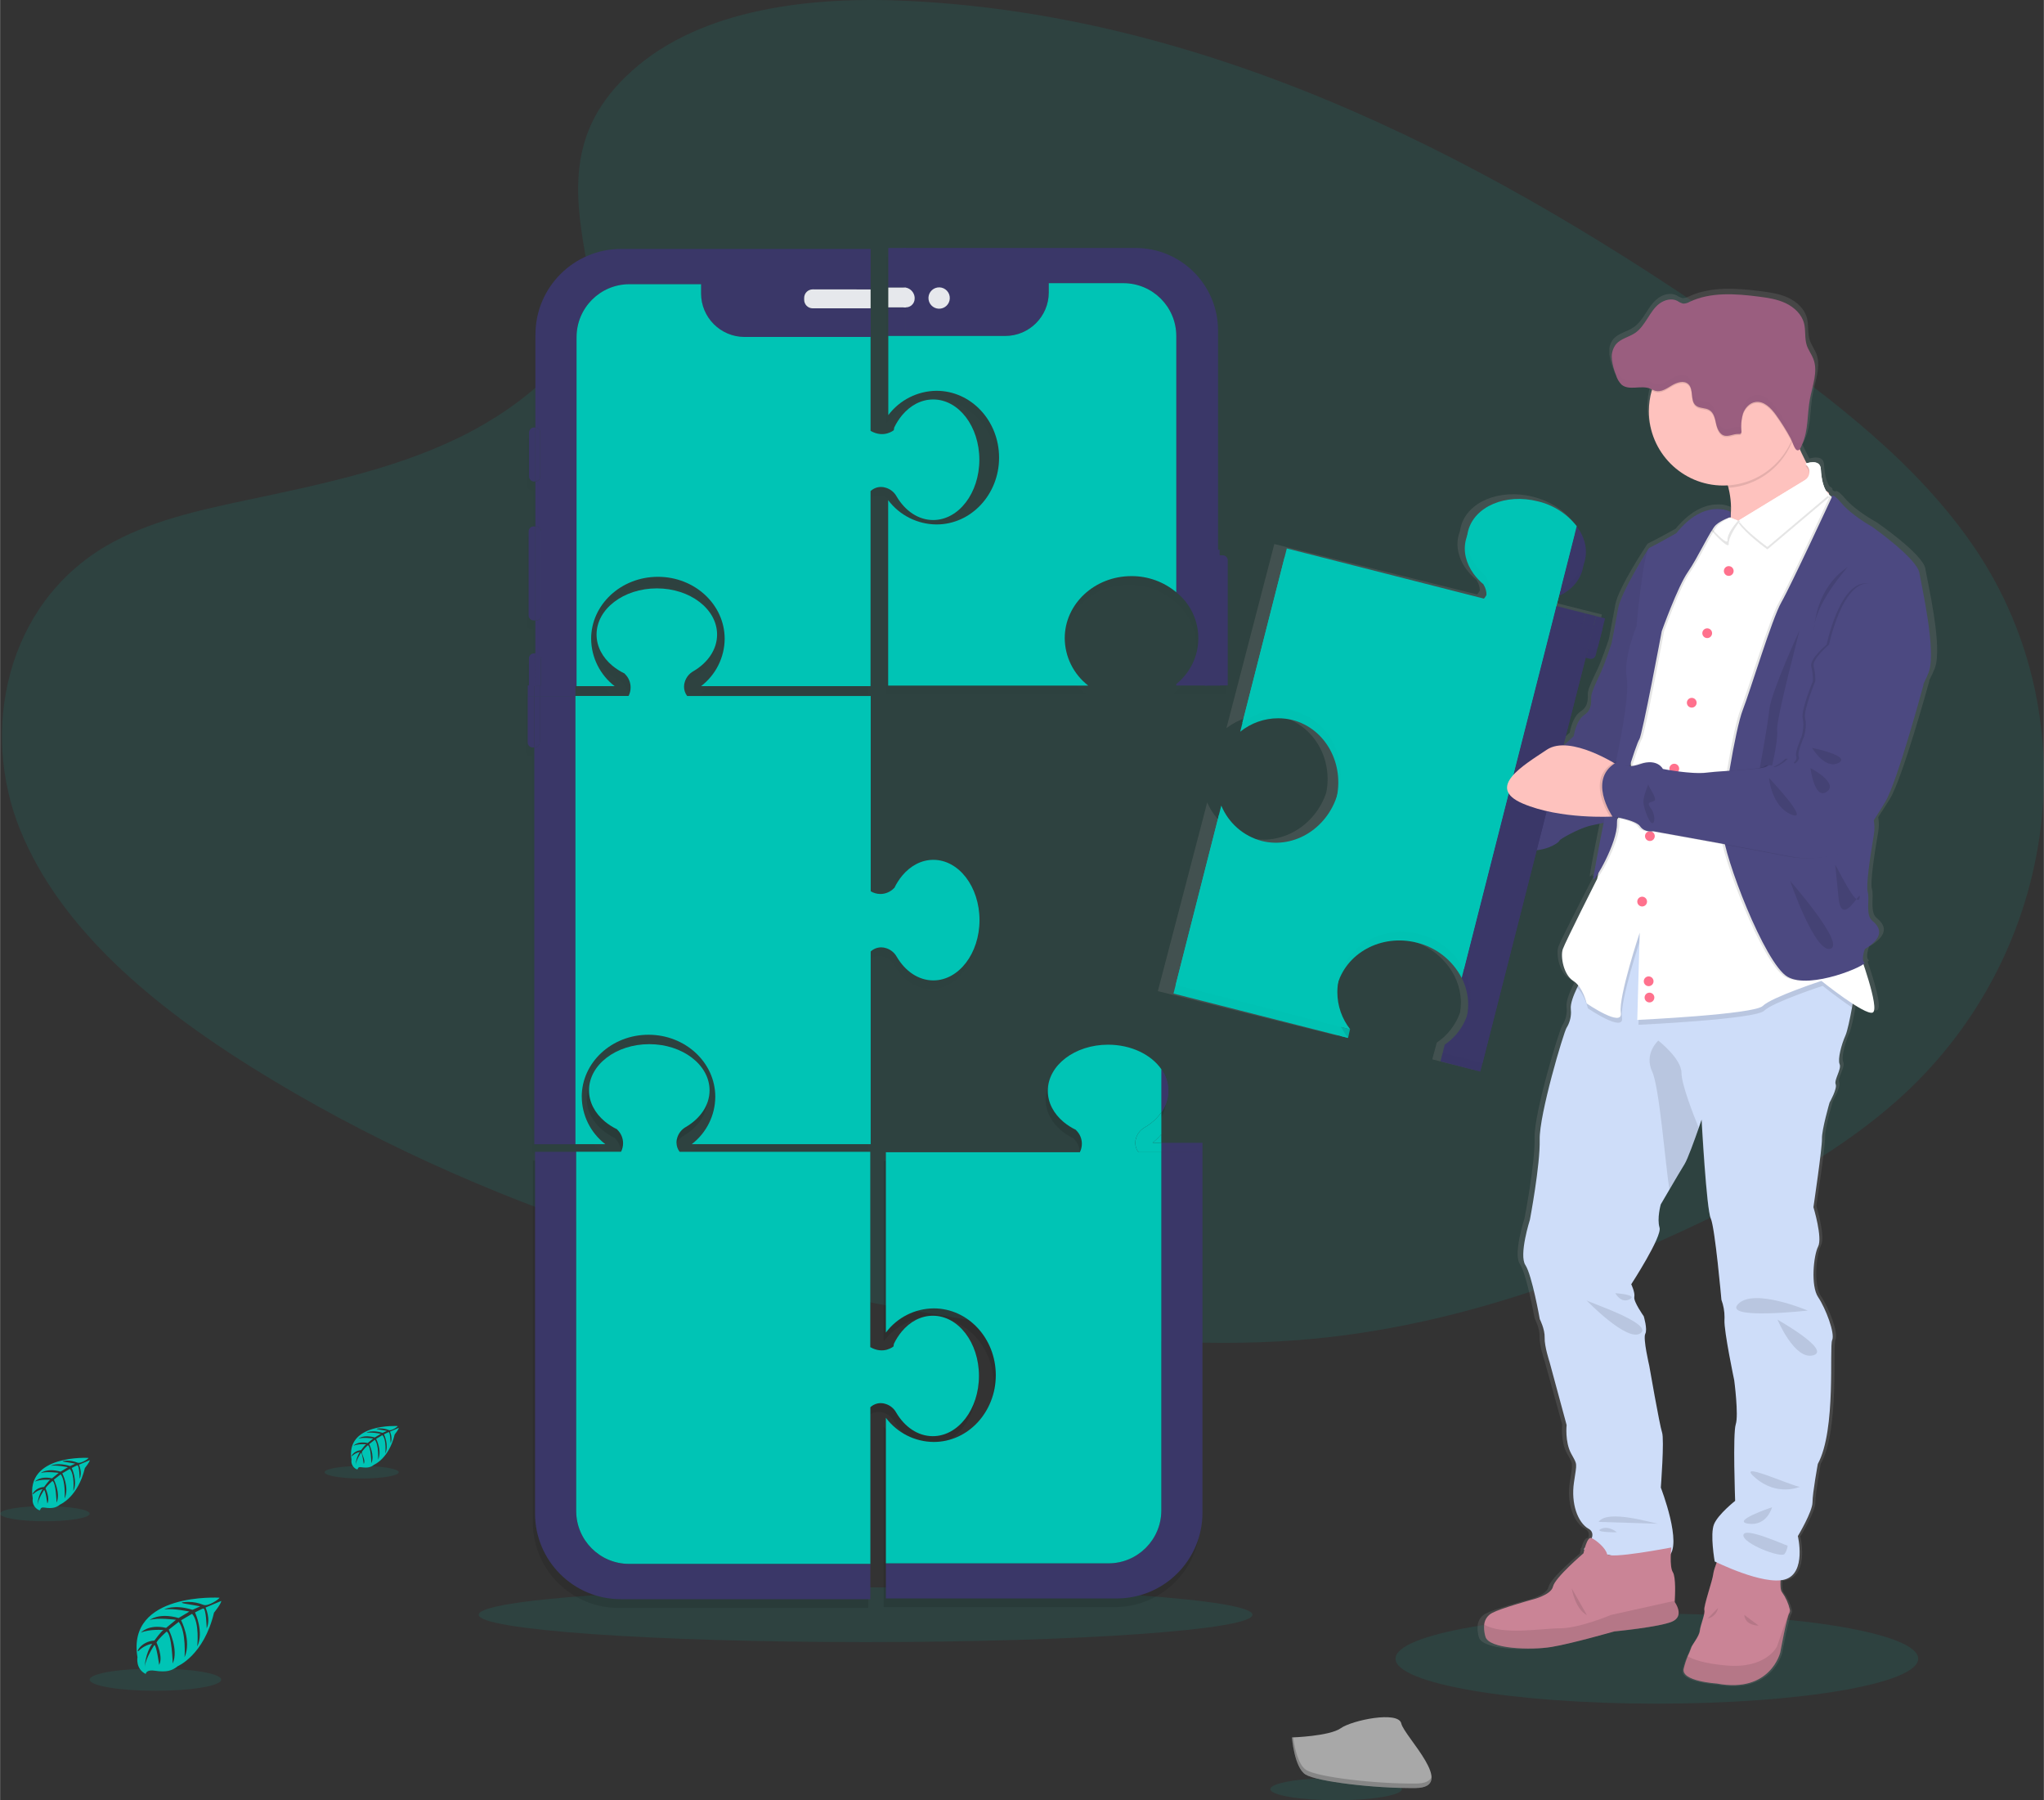 <?xml version="1.0" encoding="UTF-8"?>
<!DOCTYPE svg PUBLIC "-//W3C//DTD SVG 1.1//EN" "http://www.w3.org/Graphics/SVG/1.1/DTD/svg11.dtd">
<!-- Creator: CorelDRAW 2021 (64-Bit) -->
<svg xmlns="http://www.w3.org/2000/svg" xml:space="preserve" width="1.565in" height="1.378in" version="1.1" style="shape-rendering:geometricPrecision; text-rendering:geometricPrecision; image-rendering:optimizeQuality; fill-rule:evenodd; clip-rule:evenodd"
viewBox="0 0 1704.49 1500.99"
 xmlns:xlink="http://www.w3.org/1999/xlink"
 xmlns:xodm="http://www.corel.com/coreldraw/odm/2003">
 <rect x="0" y="0" width="1704.49" height="1500.99" fill="#333333" stroke="none"/>
 <defs>
  <style type="text/css">
   <![CDATA[
    .fil1 {fill:none}
    .fil5 {fill:#00C4B5}
    .fil4 {fill:#3A3768}
    .fil10 {fill:#4C4981}
    .fil16 {fill:#9A5E7F}
    .fil17 {fill:#A8A8A8}
    .fil12 {fill:#CA8496}
    .fil13 {fill:#CEDDF9}
    .fil6 {fill:#E6E8EC}
    .fil9 {fill:#FEC2BE}
    .fil15 {fill:#FF718D}
    .fil14 {fill:white}
    .fil3 {fill:black;fill-opacity:0.012}
    .fil11 {fill:black;fill-opacity:0.051}
    .fil2 {fill:black;fill-opacity:0.102}
    .fil0 {fill:#00C4B5;fill-opacity:0.102}
    .fil18 {fill:black;fill-opacity:0.2}
    .fil7 {fill:url(#id0)}
    .fil8 {fill:url(#id1)}
   ]]>
  </style>
  <linearGradient id="id0" gradientUnits="userSpaceOnUse" x1="1306.24" y1="491.98" x2="1306.24" y2="433.31">
   <stop offset="0" style="stop-opacity:0.251; stop-color:gray"/>
   <stop offset="0.541" style="stop-opacity:0.122; stop-color:gray"/>
   <stop offset="1" style="stop-opacity:0.102; stop-color:gray"/>
  </linearGradient>
  <linearGradient id="id1" gradientUnits="userSpaceOnUse" xlink:href="#id0" x1="546320.76" y1="-198920.36" x2="546320.76" y2="-939337.4">
  </linearGradient>
 </defs>
 <g id="Layer_x0020_1">
  <g id="_2401633983824">
   <path class="fil0" d="M1599.67 1382.99c0,-20.71 -97.59,-37.49 -217.96,-37.49 -120.37,0 -217.96,16.79 -217.96,37.49 0,20.71 97.59,37.49 217.96,37.49 120.38,0 217.96,-16.79 217.96,-37.49z"/>
   <path class="fil0" d="M1044.47 1346.33c0,-12.61 -144.47,-22.83 -322.68,-22.83 -178.21,0 -322.68,10.22 -322.68,22.83 0,12.6 144.47,22.82 322.68,22.82 178.21,0 322.68,-10.22 322.68,-22.82z"/>
   <path class="fil0" d="M527.35 58.69c57.79,-51.5 148.51,-61.99 231.01,-57.88 259.32,12.83 493.4,138.07 695.88,279.67 73.34,51.34 145.46,106.51 193.04,177.11 96.86,143.7 68.13,342.85 -66.55,461.16 -45.83,40.33 -101.37,71.16 -158.41,98.53 -101.39,48.68 -210.85,87.75 -325.87,98.86 -82.07,7.94 -165.16,1.48 -246.75,-9.57 -227.93,-30.91 -451.67,-99.28 -639.15,-216.23 -82.25,-51.34 -159.78,-115.07 -193.68,-198.01 -33.9,-82.94 -12.19,-188.15 71.78,-237.26 34.84,-20.31 76.27,-29.48 116.94,-38.1 59.85,-12.69 120.66,-25.19 174.67,-50.97 55.81,-26.66 121.82,-78.16 110.82,-137.09 -11.92,-63.27 -21.43,-118.79 36.28,-170.21z"/>
   <line class="fil1" x1="300.68" y1="324.35" x2="286.88" y2= "324.35" />
   <g>
    <path class="fil2" d="M745.56 1185.02c7.04,11.97 18.08,19.69 30.51,19.69 21.23,0 38.5,-22.49 38.5,-50.27 0,-27.78 -17.33,-50.09 -38.5,-50.09 -9.99,0 -19.11,4.99 -25.94,13.18 -2.59,3.13 -4.79,6.58 -6.54,10.25l-0.37 2.18c0,0 -8.2,7 -19.36,0.57l-0 -162.84 -158.99 0c-1.71,-2.24 -2.63,-4.97 -2.63,-7.79 0,-1.43 0.24,-2.85 0.71,-4.2 1.18,-3.72 3.75,-6.85 7.17,-8.75 11.97,-7.04 19.71,-18.08 19.71,-30.51 0,-21.23 -22.51,-38.5 -50.27,-38.5 -27.76,0 -50.27,17.22 -50.27,38.5 0,9.99 5,19.12 13.2,25.96 3.13,2.58 6.58,4.78 10.23,6.53l0.22 0.36c3.04,2.95 4.76,7 4.76,11.24 0,2.47 -0.59,4.9 -1.7,7.09l-71.71 0 0 301.56c0,39.48 32.02,71.5 71.51,71.5l208.13 0 0 -160.02c2.35,-2.23 5.48,-3.48 8.72,-3.48 1.45,0 2.88,0.25 4.24,0.73 3.69,1.17 6.81,3.71 8.69,7.09l0 0z"/>
    <path class="fil3" d="M477.98 961.34l24.9 0c-12.26,-9.42 -19.51,-23.96 -19.64,-39.43 0,-28.58 24.93,-51.74 55.68,-51.74 30.74,0 55.7,23.16 55.7,51.74 -0.12,15.47 -7.37,30.02 -19.64,39.43l149.24 0 0 -160.66c2.38,-2.22 5.51,-3.46 8.76,-3.46 1.43,0 2.85,0.24 4.2,0.7 3.73,1.18 6.87,3.75 8.76,7.17 7.02,11.97 18.06,19.69 30.51,19.69 21.23,0 38.5,-22.5 38.5,-50.26 0,-27.76 -17.2,-50.27 -38.5,-50.27 -10.01,0 -19.12,5 -25.96,13.18 -2.58,3.14 -4.79,6.59 -6.55,10.25l-0.35 0.22c-2.95,3.08 -7.03,4.82 -11.3,4.82 -2.85,0 -5.64,-0.78 -8.08,-2.24l0 -162.81 -153.07 0c-1.71,-2.23 -2.63,-4.97 -2.63,-7.79 0,-1.43 0.24,-2.85 0.71,-4.2 1.18,-3.73 3.75,-6.86 7.17,-8.75 11.97,-7.02 19.69,-18.08 19.69,-30.51 0,-21.23 -22.49,-38.5 -50.25,-38.5 -27.76,0 -50.27,17.21 -50.27,38.5 0,10.01 5,19.12 13.18,25.96 3.14,2.58 6.59,4.79 10.25,6.55l0.22 0.35c3.04,2.95 4.76,7 4.76,11.24 0,2.47 -0.59,4.9 -1.7,7.09l-44.3 0 0 -8.25 32.71 0c-12.24,-9.4 -19.48,-23.93 -19.62,-39.36 0,-28.58 24.93,-51.76 55.7,-51.76 30.77,0 55.68,23.18 55.68,51.76 -0.14,15.47 -7.42,30.02 -19.71,39.42l141.35 -0 0 -162.62c2.36,-2.23 5.49,-3.48 8.74,-3.48 1.45,0 2.88,0.24 4.24,0.72 3.72,1.18 6.85,3.75 8.74,7.17 7.02,11.97 18.08,19.69 30.51,19.69 21.23,0 38.5,-22.49 38.5,-50.27 0,-27.78 -17.2,-50.25 -38.5,-50.25 -10.01,0 -19.12,4.99 -25.96,13.18 -2.59,3.13 -4.79,6.58 -6.55,10.25l-0.35 2.18c0,0 -8.2,7 -19.38,0.57l0 -151.68 -208.04 0c-39.48,0 -71.5,32.02 -71.5,71.5l0 77.41 -1.09 0c-2.32,0 -4.2,1.88 -4.2,4.2l0 36.67c0.01,2.31 1.89,4.19 4.2,4.19l1.08 0 0 37.44 -1.41 0c0,0 0,0 0,0 -2.32,0 -4.21,1.87 -4.22,4.19l0 70.02c0.01,2.32 1.9,4.2 4.22,4.2 0,0 0,0 0,0l1.41 0 0 27.5 -1.15 0c-2.32,0 -4.2,1.88 -4.2,4.2l0 22.55 -0.92 -0 0 47.53c0,0 0,0.01 0,0.02 0,2.31 1.87,4.18 4.18,4.18 0.01,0 0.01,0 0.02,0l1.24 0 0 330.64 34.25 0z"/>
    <path class="fil3" d="M1022.01 474.56c-0,0 -0,0 -0,0 0,-2.32 -1.87,-4.21 -4.19,-4.22l-2.53 0 0 -4.6 -1.38 0 0 -182.89c0,0 0,-0.02 0,-0.02 0,-37.95 -30.78,-68.74 -68.74,-68.74 0,0 -0.02,0 -0.02,0l-206.26 0 0 139.34c9.54,-12.66 24.47,-20.17 40.34,-20.26 28.8,0 52.16,24.96 52.16,55.72 0,30.76 -23.36,55.72 -52.16,55.72 -15.87,-0.09 -30.8,-7.58 -40.34,-20.26l0 154.62 166.84 -0c-12.24,-9.44 -19.48,-24 -19.6,-39.47 0,-28.62 24.88,-51.81 55.59,-51.81 0.1,-0 0.22,-0 0.32,-0 13.54,0 26.65,4.77 37.03,13.46 11.63,9.29 18.41,23.38 18.41,38.27 0,14.89 -6.78,28.98 -18.41,38.27l0 1.23 36.21 0 0 -0.13 6.73 0 0 -104.23z"/>
    <path class="fil2" d="M966.62 953.11l0 -18.33 0 0c0.75,-1.1 1.45,-2.25 2.07,-3.43 2.45,-4.46 3.76,-9.48 3.78,-14.58 -0,-3.4 -0.59,-6.78 -1.72,-9.98 -1,-2.85 -2.39,-5.56 -4.13,-8.03l0 0c-8.45,-12.15 -25.15,-20.44 -44.4,-20.44 -27.78,0 -50.27,17.22 -50.27,38.5 0,10.01 5,19.12 13.18,25.96 3.14,2.58 6.59,4.79 10.25,6.55l0.22 0.35c3.04,2.95 4.76,7 4.76,11.24 0,2.46 -0.58,4.89 -1.7,7.09l-161.75 0 0 150.34c9.41,-12.59 24.2,-20.07 39.92,-20.17 28.58,0 51.74,24.93 51.74,55.68 0,30.74 -23.16,55.7 -51.74,55.7 -15.72,-0.1 -30.5,-7.58 -39.91,-20.16l0 121.35 185.6 0c0,0 0,0 0,0 24.32,0 44.05,-19.69 44.11,-44l0 -298.68 0 0 0 298.48c0,24.36 -19.75,44.11 -44.11,44.11l-185.6 0 0 29.34 192.51 0c39.48,0 71.5,-32.02 71.5,-71.51l0 -300.43 0 0 0 -7.88 -34.3 0 0 -7.08z"/>
   </g>
   <path class="fil4" d="M524.53 1303.93c-24.36,0 -44.11,-19.75 -44.11,-44.11l0 -299.47 -34.3 0 0 301.51c0,39.48 32.02,71.5 71.5,71.5l208.13 0 0 -29.33 -201.22 -0.09z"/>
   <path class="fil5" d="M738.58 1170.59c3.73,1.17 6.87,3.74 8.75,7.17 7.04,11.97 18.08,19.69 30.51,19.69 21.23,0 38.5,-22.5 38.5,-50.27 0,-27.78 -17.25,-50.16 -38.43,-50.16 -9.99,0 -19.11,4.99 -25.95,13.18 -2.59,3.13 -4.79,6.58 -6.54,10.25l-0.36 2.18c0,0 -8.2,7 -19.36,0.57l0 -162.84 -158.99 0c-1.71,-2.24 -2.63,-4.97 -2.63,-7.79 0,-1.43 0.24,-2.85 0.71,-4.2 1.19,-3.72 3.75,-6.85 7.17,-8.75 11.97,-7.04 19.71,-18.08 19.71,-30.51 0,-21.23 -22.51,-38.5 -50.27,-38.5 -27.76,0 -50.27,17.22 -50.27,38.5 0,9.99 5,19.12 13.2,25.96 3.13,2.58 6.58,4.78 10.23,6.53l0.22 0.36c3.04,2.95 4.76,7 4.76,11.24 0,2.47 -0.58,4.9 -1.7,7.09l-37.4 0 0 299.53c0,24.36 19.75,44.11 44.11,44.11l201.22 0 0 -130.59c2.35,-2.21 5.46,-3.45 8.69,-3.45 1.41,0 2.81,0.24 4.15,0.7l-0 0z"/>
   <rect class="fil4" x="440.06" y="571.5" width="5.45" height="8.87"/>
   <rect class="fil4" x="450.05" y="571.5" width="29.76" height="8.87"/>
   <rect class="fil4" x="445.51" y="571.5" width="4.55" height="8.87"/>
   <path class="fil4" d="M444.26 623.22l1.25 0 0 -42.86 -5.5 0 0 38.67c0,0 0,0.01 0,0.02 0,2.31 1.87,4.18 4.18,4.18 0.03,0 0.05,0 0.07,0l0 -0z"/>
   <path class="fil4" d="M479.81 580.35l-29.75 0 0 38.67c0,0 0,0 0,0 0,2.32 -1.88,4.2 -4.2,4.2 -0,0 -0.01,0 -0.02,0l-0.33 -0 0 330.79 34.3 0 0 -373.65z"/>
   <path class="fil4" d="M445.51 623.22l0.33 0c0,0 0.01,0 0.02,0 2.32,0 4.2,-1.88 4.2,-4.2 0,0 0,0 0,0l0 -38.67 -4.55 0 0 42.86z"/>
   <path class="fil5" d="M485.07 914.49c0,-28.58 24.93,-51.74 55.68,-51.74 30.75,0 55.7,23.15 55.7,51.74 -0.09,15.49 -7.35,30.07 -19.64,39.51l149.24 0 0 -160.66c2.38,-2.22 5.51,-3.46 8.77,-3.46 1.43,0 2.85,0.24 4.2,0.7 3.73,1.18 6.87,3.75 8.77,7.17 7.02,11.97 18.06,19.69 30.51,19.69 21.23,0 38.5,-22.5 38.5,-50.26 0,-27.76 -17.2,-50.27 -38.5,-50.27 -10.01,0 -19.12,5 -25.96,13.18 -2.58,3.14 -4.79,6.59 -6.55,10.25l-0.35 0.22c-2.95,3.08 -7.04,4.82 -11.3,4.82 -2.84,0 -5.64,-0.78 -8.07,-2.24l-0 -162.81 -153.07 0c-1.71,-2.23 -2.63,-4.97 -2.63,-7.79 0,-1.43 0.24,-2.85 0.71,-4.2 1.18,-3.73 3.75,-6.86 7.17,-8.75 11.97,-7.02 19.69,-18.08 19.69,-30.51 0,-21.23 -22.5,-38.5 -50.25,-38.5 -27.76,0 -50.27,17.21 -50.27,38.5 0,10.01 5,19.12 13.18,25.96 3.14,2.58 6.59,4.79 10.25,6.55l0.22 0.35c3.04,2.95 4.76,7 4.76,11.24 0,2.47 -0.59,4.9 -1.71,7.09l-44.3 0 0 373.71 24.9 0c-12.28,-9.44 -19.54,-24.02 -19.63,-39.51l0 0z"/>
   <path class="fil4" d="M450.97 548.34c0,0 0,0 0,0 0,-2.32 -1.88,-4.2 -4.2,-4.2 -0,0 -0.01,0 -0.02,0l-0.33 0 0 27.35 4.55 0 0 -23.15z"/>
   <path class="fil4" d="M446.26 356.43l-0.92 0c-2.32,0 -4.19,1.88 -4.19,4.2l0 36.67c0.01,2.32 1.88,4.19 4.19,4.2l1.08 0 0 -45.05 -0.16 -0.02z"/>
   <path class="fil4" d="M445.01 438.9c0,0 0,0 0,0 -2.32,0 -4.2,1.88 -4.22,4.2l0 70.02c0.01,2.32 1.9,4.2 4.22,4.2 0,0 0,0 0,0l1.41 0 0 -78.42 -1.41 0z"/>
   <path class="fil4" d="M446.42 544.75l-1.19 0c-2.32,0 -4.2,1.88 -4.2,4.2l0 23.15 5.5 0 -0.11 -27.35z"/>
   <path class="fil4" d="M446.42 279.05l0 77.41c2.25,0.08 4.04,1.93 4.04,4.18 0,0 0,0 0,0l0 36.67c-0,2.25 -1.78,4.09 -4.03,4.18l0 37.44 0.64 -0c2.32,0 4.2,1.88 4.2,4.2l0 70.01c0,2.32 -1.88,4.2 -4.2,4.2l-0.68 0 0 27.5 0.33 0c0,0 0,0 0,0 2.32,0 4.21,1.88 4.22,4.2l0 23.06 29.76 0 0 -290.97c0,0 0,0 0,0 0,-24.35 19.74,-44.11 44.09,-44.11l59.79 0 0 7.66c0,20.06 16.27,36.32 36.32,36.32l105.19 0 0 -23.98 -48.42 0c-3.89,-0.02 -7.05,-3.16 -7.09,-7.06l0 -1.54c0.01,-3.91 3.18,-7.08 7.09,-7.09l48.33 0 0 -33.77 -208.09 0c-39.46,0.02 -71.46,32.02 -71.46,71.49l-0 0z"/>
   <path class="fil4" d="M450.46 397.28l0 -36.67c0,0 0,0 0,0 0,-2.25 -1.78,-4.1 -4.03,-4.18l0 45.01c2.24,-0.09 4.01,-1.92 4.03,-4.16l0 -0z"/>
   <path class="fil4" d="M451.3 513.12l0 -70.02c0,-2.32 -1.88,-4.2 -4.2,-4.2l-0.68 0 0 78.42 0.64 0c0.01,0 0.03,0 0.04,0 2.32,0 4.2,-1.88 4.2,-4.2 0,0 0,0 0,0l0 0z"/>
   <path class="fil5" d="M492.9 532.69c0,-28.58 24.93,-51.76 55.7,-51.76 30.77,0 55.68,23.18 55.68,51.76 -0.15,15.47 -7.42,30.02 -19.71,39.42l141.36 -0 0 -162.63c2.36,-2.23 5.49,-3.47 8.74,-3.47 1.45,0 2.88,0.24 4.24,0.72 3.72,1.18 6.86,3.75 8.75,7.17 7.02,11.97 18.08,19.69 30.51,19.69 21.23,0 38.5,-22.49 38.5,-50.27 0,-27.78 -17.2,-50.26 -38.5,-50.26 -10.01,0 -19.12,4.99 -25.96,13.18 -2.59,3.13 -4.79,6.58 -6.54,10.25l-0.35 2.18c0,0 -8.2,7 -19.38,0.57l0 -78.29 -105.13 0c-20.02,-0.05 -36.23,-16.3 -36.23,-36.32 0,0 0,0 0,0l0 -7.66 -59.75 0c-24.35,0.01 -44.09,19.76 -44.09,44.12 0,0.01 0,0.03 0,0.05l-0 290.97 31.79 0c-12.24,-9.41 -19.49,-23.96 -19.62,-39.42l0 0z"/>
   <path class="fil6" d="M677.66 241.28c-3.91,0.01 -7.08,3.18 -7.09,7.1l0 1.59c0.01,3.92 3.18,7.1 7.09,7.11l48.33 0 0 -15.75 -48.33 -0.06z"/>
   <path class="fil4" d="M1004.74 462.79l0 108.83 12.38 0 0 -113.21 -6.69 0c-3.13,0 -5.69,1.96 -5.69,4.38z"/>
   <rect class="fil4" x="740.73" y="206.77" width="14.67" height="33"/>
   <rect class="fil4" x="740.73" y="256.28" width="14.67" height="23.83"/>
   <rect class="fil6" x="740.73" y="239.77" width="14.67" height="16.5"/>
   <path class="fil4" d="M1019.65 463.01l-3.45 0 0 108.48 7.65 0 0 -104.27c0,0 0,0 0,0 0,-2.32 -1.88,-4.21 -4.2,-4.22l0 0z"/>
   <path class="fil4" d="M755.38 239.77c3.9,0.88 7.33,7.99 7.33,7.99l0 1.54c0,0 -3.45,7.09 -7.33,6.96l0 0 0 23.84 82.85 0c20.06,-0.01 36.32,-16.28 36.32,-36.34 0,0 0,0 0,0l0 -7.66 62.34 0c24.32,0.05 44,19.78 44,44.09 0,0 0,0 0,0l0 213.61c11.63,9.3 18.41,23.38 18.41,38.28 0,14.89 -6.78,28.98 -18.41,38.27l0 1.23 25.67 0 0 -107.6c0,0 0,0 0,0 0,-0.3 0.24,-0.53 0.53,-0.53 0.01,0 0.01,0 0.02,0l8.62 0 0 -187.93c0,0 0,-0.02 0,-0.02 0,-37.95 -30.78,-68.74 -68.74,-68.74 0,0 -0.01,0 -0.01,0l-193.41 0 0 33 1.82 0z"/>
   <path class="fil5" d="M780.97 325.84c28.8,0 52.16,24.96 52.16,55.72 0,30.77 -23.36,55.72 -52.16,55.72 -15.86,-0.09 -30.8,-7.59 -40.34,-20.26l0 154.61 166.85 0c-12.24,-9.45 -19.48,-24.01 -19.6,-39.47 0,-28.62 24.88,-51.81 55.59,-51.81 0.13,-0 0.27,-0 0.39,-0 13.54,0 26.67,4.77 37.05,13.47l0 -213.61c0,0 0,0 0,0 0,-24.32 -19.69,-44.04 -44,-44.09l-62.33 -0 0 7.66c-0,0 -0,0 -0,0 0,20.06 -16.26,36.33 -36.32,36.34l-97.52 0 0 66c9.52,-12.65 24.41,-20.15 40.24,-20.28l0 0z"/>
   <path class="fil6" d="M755.38 256.28c0,0 0,0 0.01,0 3.91,0 7.13,-3.07 7.32,-6.96l0 -1.54c-0.44,-3.98 -3.41,-7.22 -7.33,-7.99l-1.84 -0 0 16.5 1.84 0z"/>
   <circle class="fil6" transform="matrix(0.159 -0.026 0.026 0.159 783.133 248.499)" r="55.26"/>
   <path class="fil4" d="M968.46 945.78l0 -18.33c3.8,-5.23 5.85,-11.54 5.85,-18.01 0,-6.47 -2.05,-12.78 -5.85,-18l0 54.34z"/>
   <rect class="fil4" x="968.46" y="952.85" width="34.3" height="7.88"/>
   <path class="fil5" d="M954.61 939.98c-3.42,1.89 -5.99,5.02 -7.17,8.74 -0.47,1.36 -0.71,2.78 -0.71,4.22 0,2.81 0.93,5.56 2.64,7.79l19.09 0 0 -7.88 -7.33 0c2.65,-2.12 5.11,-4.51 7.33,-7.08l0 -18.33c-3.65,5.13 -8.38,9.41 -13.84,12.54l0 0z"/>
   <path class="fil5" d="M961.09 952.85l7.33 0 0 -7.08c-2.22,2.57 -4.68,4.95 -7.33,7.08l0 0z"/>
   <path class="fil4" d="M974.3 909.47c-0.04,-6.46 -2.09,-12.75 -5.85,-18l0 35.99c3.75,-5.25 5.8,-11.54 5.85,-17.99l-0 0z"/>
   <path class="fil4" d="M1002.76 960.73l0 300.52c0,39.48 -32.02,71.5 -71.51,71.5l-192.51 0 0 -29.33 185.6 0c24.36,-0 44.11,-19.76 44.11,-44.12l0 -298.57 34.3 0z"/>
   <path class="fil5" d="M947.44 948.73c1.18,-3.72 3.75,-6.85 7.17,-8.74 5.46,-3.12 10.19,-7.4 13.84,-12.52l0 -35.99c-8.45,-12.16 -25.16,-20.44 -44.41,-20.44 -27.78,0 -50.27,17.21 -50.27,38.5 0,10.01 5,19.12 13.18,25.96 3.13,2.58 6.59,4.79 10.25,6.55l0.22 0.35c3.04,2.95 4.76,7 4.76,11.24 0,2.47 -0.58,4.9 -1.7,7.09l-161.75 0 0 150.34c9.41,-12.59 24.19,-20.06 39.92,-20.17 28.58,0 51.74,24.94 51.74,55.68 0,30.75 -23.15,55.7 -51.74,55.7 -15.73,-0.1 -30.5,-7.57 -39.92,-20.16l0 121.36 185.6 -0c0,0 0,0 0,0 24.32,0 44.05,-19.69 44.11,-44l0 -298.72 -19.03 0c-1.73,-2.25 -2.68,-5 -2.68,-7.84 0,-1.42 0.24,-2.83 0.69,-4.16l0 0z"/>
   <path class="fil7" d="M1296.27 493.45c10.23,-4.6 17.8,-12.36 20.39,-22.3 0.31,-1.2 0.55,-2.43 0.7,-3.67 0.45,-1.14 0.84,-2.31 1.17,-3.5 2.59,-9.98 -0.26,-20.29 -7,-29.11l-13.4 51.34 0 -0 -1.85 7.24z"/>
   <path class="fil8" d="M1605.65 474.18c-2.09,-12.27 -40.81,-38.83 -40.81,-38.83 0,0 -17.11,-9.17 -26.16,-19.77 -5.79,-6.75 -7.61,-6.67 -8.16,-5.76 -0.38,-0.24 -0.81,-0.39 -1.25,-0.42 -0.36,-0.25 -0.72,-0.49 -1.05,-0.77l0 0c0.01,-0.09 0.01,-0.17 0.01,-0.25 0,-0.97 -0.57,-1.86 -1.46,-2.26 -0.44,-0.26 -0.88,-0.59 -1.32,-0.9 -2.93,-4.93 -3.98,-11.92 -4.33,-18.01 -0.44,-7.68 -9.17,-5.76 -12.16,-4.89 -2.05,-3.85 -4.05,-7.85 -5.94,-11.84 0.84,-1.3 1.53,-2.68 2.07,-4.13 5.39,-11.71 4.22,-25.15 6.57,-37.55 1.69,-8.97 5.21,-18.33 4.51,-27.06 0,-0.2 0,-0.42 0,-0.64 0,0 0,0.09 0,0.13 -0.19,-2.19 -0.69,-4.34 -1.48,-6.38 -1.56,-3.92 -4.28,-7.33 -5.5,-11.39 -1.96,-5.92 -0.72,-12.45 -2.35,-18.45 -2.04,-7.59 -8.45,-13.46 -15.71,-16.81 -7.26,-3.35 -15.35,-4.51 -23.3,-5.5 -19.89,-2.49 -41.03,-3.98 -59.18,4.38 -1.64,0.97 -3.52,1.49 -5.42,1.49 -0.03,0 -0.06,0 -0.08,0 -1.79,-0.49 -3.49,-1.29 -5.02,-2.33 -4.88,-2.42 -11,-0.88 -15.37,2.35 -4.36,3.22 -7.33,7.88 -10.21,12.39 -2.88,4.51 -6.03,9.17 -10.54,12.12 -5.3,3.54 -12.3,4.73 -16.5,9.49 -1.87,2.26 -3.05,5.01 -3.41,7.92 -0.36,2.91 0,-0.09 0,-0.13 -0.01,0.17 -0.01,0.35 -0.01,0.52 0,0.18 0,0.35 0.01,0.52 0,0.27 0,0.57 0,0.84 0,0.27 0,0.46 0,0.68 0,0.79 0,1.56 0,2.33 0.58,4.47 1.78,8.86 3.53,13.02 0.85,3.1 2.51,5.93 4.81,8.18 6.38,5.19 16.5,0.29 24.2,3.19 0.68,0.24 1.32,0.55 1.96,0.84 0,0.3 -0.2,0.59 -0.3,0.9 -1.63,5.58 -2.47,11.37 -2.47,17.18 0,0.02 0,0.05 0,0.07 0,34.43 28.58,62.33 63.84,62.33 1.32,0 2.62,0 3.92,-0.15 0.18,0.68 0.39,1.38 0.55,2.04 1.42,5.51 2.14,11.19 2.14,16.88 0,2.14 -0.11,4.31 -0.31,6.44l-0.39 -3.41c-0.85,-0.41 -1.75,-0.75 -2.66,-1.01 -2.41,-0.8 -4.94,-1.21 -7.49,-1.21 -0.14,0 -0.29,0 -0.43,0 -8.67,-0.11 -21.73,3.38 -35.66,20.28 0,0 -17.78,9.89 -23.01,12.27 -0.43,0.26 -0.77,0.64 -0.97,1.1l0 0c0,0 -23.78,35.92 -26.24,49.58 -2.46,13.66 -5.5,29.34 -5.5,29.34 0,0 -5.94,17.71 -9.77,25.56 -3.83,7.85 -7.33,15.33 -7.66,18.74 -0.33,3.41 1.39,10.89 -5.94,15.66 -7.33,4.77 -9.17,17.71 -9.17,17.71 0,0 -3.67,3.45 -8.86,7.81l-0.18 0 19.16 -73.46 3.43 0.86c0.34,0.09 0.7,0.13 1.06,0.13 1.34,0 2.62,-0.61 3.45,-1.67 0.36,-0.45 0.61,-0.97 0.75,-1.52l3.87 -14.89 1.56 -5.92 0.31 -1.21 2.26 -8.63 -7.63 -1.84 -8.93 -2.22 -25.23 -6.36 2.2 -8.43 0 0 1.83 -7.15 0 0 11.53 -44.26 0 0 1.84 -7.13c-7.33,-9.49 -19.02,-17.21 -33.37,-20.79 -27.69,-6.87 -54.49,4.31 -59.88,24.97 -0.32,1.2 -0.56,2.43 -0.72,3.67 -0.46,1.13 -0.85,2.3 -1.15,3.48 -0.63,2.42 -0.95,4.92 -0.95,7.43 0,1.19 0.07,2.39 0.22,3.57 0.07,0.6 0.17,1.21 0.27,1.84 1.1,5.7 3.51,11.09 7.02,15.71 2.47,3.31 5.36,6.3 8.56,8.89l0.12 0.4c1.36,2.22 2.18,4.74 2.4,7.34 0,0.36 0,0.75 0,1.14 -0.61,1.1 -1.36,2.14 -2.2,3.08l-169.15 -42.04 -1.83 7.13 0 0 -38.1 146.4 0 0c4.96,-3.82 10.55,-6.77 16.5,-8.71 2.34,-0.77 4.73,-1.39 7.15,-1.83l0.86 -0.15c2.7,-0.44 5.45,-0.66 8.19,-0.66 4.14,0 8.29,0.51 12.31,1.5 21.38,5.32 36.15,23.52 38.91,44.94 0.3,2.35 0.46,4.75 0.46,7.14 0,0.34 -0,0.69 -0,1.02 -0.05,3.47 -0.43,6.95 -1.11,10.36 -9.16,27.83 -37.33,44.64 -64.68,37.84 -15.53,-3.92 -28.36,-14.87 -34.65,-29.6l-1.83 7.15 0 0 -39.31 150.25 149.81 37.25 0 0 1.61 -7.2 0.24 0c-7.15,-8.85 -11.05,-19.9 -11.05,-31.27 0,-2.8 0.24,-5.61 0.71,-8.37 0,-0.24 0.15,-0.45 0.24,-0.69 0.18,-0.53 0.38,-1.05 0.58,-1.56 1.02,-2.5 2.25,-4.94 3.66,-7.24 0.73,-1.19 1.51,-2.35 2.33,-3.47 0.51,-0.69 1.05,-1.38 1.6,-2.03 2.63,-3.19 5.65,-6.07 8.96,-8.54l1.06 -0.77c1.21,-0.86 2.46,-1.69 3.67,-2.46 0.75,-0.44 1.52,-0.88 2.29,-1.28 8.55,-4.52 18.1,-6.89 27.77,-6.89 0.35,0 0.71,0.01 1.05,0.01 4.81,0.06 9.62,0.68 14.29,1.83 14.45,3.47 27.09,12.25 35.37,24.59 1.09,1.65 2.11,3.37 3.01,5.13 2.7,5.23 4.46,10.92 5.18,16.76 0.24,1.91 0.36,3.85 0.36,5.78 0,2.76 -0.24,5.53 -0.72,8.24 -3.56,10.25 -10.38,19.08 -19.4,25.1l-1.84 6.89 0.2 0 -0.27 0.2 -1.83 6.87 34.21 8.51 48.46 -185.27c13.07,-1.52 19.76,-7.33 19.76,-8.17 0,-0.84 15.71,-9.55 24.42,-11.94 4.33,-1.18 9.33,-2.02 13.31,-2.86 -4.7,23.3 -9.17,45.84 -8.77,47.15 0.13,0.51 0.97,-0.29 2.26,-2.05 -0.11,0.6 -0.17,1.21 -0.17,1.81 0,0.08 0,0.16 0,0.24 0,0.35 0.5,0.09 1.14,-0.62l-0.09 0.44c0,0 -27.21,52.64 -29.33,58.67 -2.13,6.03 0.51,21.47 8.89,26.58 1.63,1.02 3.07,2.31 4.29,3.8l-0.99 1.96c-3.12,6.33 -5.89,13.36 -5.39,17.75 0.11,0.93 0.17,1.88 0.17,2.82 0,4.61 -1.33,9.14 -3.83,13.02 -2.5,3.88 -23.56,72.81 -23.03,93.76 0.53,20.95 -8.38,66.94 -8.38,66.94 0,0 -9.68,29.63 -3.92,38.07 5.76,8.43 12.3,45.23 12.3,45.23 0,0 4.46,8.44 4.18,15.58 -0.27,7.15 4.2,20.17 4.2,20.17l14.67 52.88c0,0 -1.57,14.06 3.92,24.02 5.5,9.95 4.97,6.9 2.35,24.28 -2.62,17.38 3.15,33.46 12.56,38.5 3.67,1.98 3.85,5 2.71,7.96l0 0c-2.4,-0.93 -4.4,4.04 -5.59,8.05l-1.21 1.15 0.81 0.2c-0.51,1.84 -0.81,3.38 -0.81,3.38 0,0 -24.59,20.44 -26.16,27.85 -1.57,7.41 -18.85,11.24 -18.85,11.24 0,0 -26.16,7.15 -33,10.73 -3.98,1.81 -6.72,5.58 -7.23,9.92 -0.07,0.82 -0.11,1.65 -0.11,2.47 0,2.55 0.36,5.09 1.07,7.54 2.6,10.47 39.24,11.5 56.84,8.69 17.6,-2.8 53.88,-13.04 53.88,-13.04 0,0 38.21,-3.67 49.51,-8.18 11.29,-4.51 2.35,-16.35 2.35,-16.35 0,0 0,-0.39 0,-1.1 0.27,-4.27 1.06,-19.76 -1.65,-23.83 -2.03,-3.16 -1.98,-11 -1.69,-15.99 7.65,-13.75 -8.77,-55 -8.77,-55 0,0 3.13,-40.33 1.05,-46.24 -2.09,-5.91 -11,-55.96 -11,-55.96 0,0 -5.5,-22.73 -3.39,-26.57 2.11,-3.83 -1.32,-14.83 -1.32,-14.83 0,0 -8.97,-12.23 -8.16,-16.08 0.81,-3.85 -2.62,-10.73 -2.62,-10.73 0,0 26.7,-39.86 24.33,-47.26 -2.36,-7.41 1.06,-19.42 1.06,-19.42 0,0 3.35,-5.64 7.33,-12.41 4.95,-8.29 11,-18.2 12.98,-21.31 2.56,-3.94 8.74,-20.72 12.19,-30.38 1.47,-4.1 2.46,-6.93 2.46,-6.93 0,0 4.18,75.17 7.85,82.78 3.66,7.61 9.16,68.22 9.16,68.22 1.77,4.68 2.68,9.66 2.68,14.66 0,0.73 -0.03,1.48 -0.06,2.2 -0.51,9.44 8.38,50.58 8.38,50.58 0,0 3.92,29.11 1.3,36.78 -2.62,7.66 -0.51,64.17 -0.51,64.17 0,0 -14.39,11 -18.06,19.42 -3.67,8.41 0.51,31.42 0.51,31.42l1.69 0.79c-1.34,3.19 -2.35,6.53 -2.98,9.93 -0.51,4.86 -8.38,26.84 -7.59,29.9 0.79,3.06 -3.39,12.52 -3.92,17.36 -0.53,4.84 -7.06,12.01 -7.59,14.58 -0.83,2.29 -1.8,4.55 -2.89,6.73 -1.41,3.35 -2.56,6.84 -3.39,10.38 -2.62,10.74 28.51,12.52 28.51,12.52 46.05,8.44 54.43,-26.05 54.43,-26.05 0,0 5.76,-30.65 7.85,-33 0.33,-0.57 0.51,-1.21 0.51,-1.86 0,-0.36 -0.05,-0.72 -0.15,-1.06l-0 0c-1.19,-5.21 -3.46,-10.13 -6.63,-14.43 -1.47,-1.71 -1.56,-6.09 -1.32,-10.01 1.33,-0.13 2.65,-0.38 3.94,-0.73 18.57,-5.35 11,-36.29 11,-36.29 0,0 12.56,-20.42 12.56,-28.34 0,-7.92 4.46,-32.19 4.46,-32.19 15.97,-28.62 9.68,-98.11 12.3,-103.74 2.62,-5.63 -5.5,-26.57 -12.05,-36.03 -6.54,-9.46 -3.92,-35 0,-42.41 3.92,-7.41 -3.92,-33 -3.92,-33 0,0 7.59,-49.5 7.33,-57.24 -0.26,-7.74 6.55,-30.4 6.55,-30.4 0,0 6.8,-11.75 5.22,-15.33 -1.57,-3.58 5.23,-12.84 3.41,-16.87 -1.81,-4.03 1.56,-16.61 4.97,-24.02 1.74,-3.8 3.9,-14.25 5.5,-23.54 0.18,-1.03 0.37,-2.05 0.53,-3.06 7.63,4.82 14.67,8.41 17.16,7.44 4.67,-1.83 -2.77,-25.67 -7.87,-40.52 0.88,-0.66 1.25,-1.15 0.88,-1.37 -3.13,-2.05 0.35,-11.26 0.35,-11.26 18.5,-10.89 12.21,-19.07 6.29,-23.84 -5.92,-4.77 -2.09,-18.33 -3.85,-23.84 -1.76,-5.5 2.11,-30.31 5.24,-48.37 0.31,-1.86 0.46,-3.76 0.46,-5.66 0,-2.07 -0.19,-4.15 -0.56,-6.18 3.36,-5.12 6.82,-10.47 9.86,-15.42 10.45,-17.03 32.79,-98.1 32.79,-98.1l-0.15 -0.42c2.18,-4.31 3.81,-7.81 4.7,-10.14 6.76,-17.6 -5.79,-70.77 -7.89,-83.07zm-201.8 172.32l0.48 -0.22c0,0.12 0,0.25 0,0.38l-0.48 -0.16zm-333.39 427.19l0 0 0 0zm271.09 223.49c-0.02,0 -0.04,0 -0.06,0 -1.12,0 -2.23,-0.23 -3.26,-0.66l3.32 0.66z"/>
   <path class="fil9" d="M1147.71 706.29c15.09,5.72 50.16,6.35 65.75,6.35 4.73,0 7.66,0 7.66,0l9.99 -20.35 -9.99 -16.96c0,0 -9.17,-2.53 -21.34,-4.73 -17.97,-3.23 -42.56,-5.76 -54.27,1.5 -19.65,12.16 -17.45,26.73 2.2,34.19z"/>
   <path class="fil2" d="M1213.44 712.64c4.73,0 7.66,0 7.66,0l9.99 -20.35 -9.98 -16.96c0,0 -9.17,-2.53 -21.34,-4.73 9.88,7.26 33.64,23.06 13.66,42.04z"/>
   <path class="fil10" d="M1378.94 462.87l-4.4 -5.1c0,0 -22.72,35.94 -25.1,49.5 -2.38,13.57 -5.5,29.15 -5.5,29.15 0,0 -5.76,17.64 -9.5,25.43 -3.74,7.79 -7.11,15.25 -7.44,18.65 -0.33,3.39 1.36,10.85 -5.77,15.6 -7.13,4.75 -8.8,17.64 -8.8,17.64 0,0 -25.78,25.08 -39.35,25.67 -13.57,0.59 -52.55,7.46 -51.19,14.25 1.36,6.78 -16.26,10.83 -23.39,12.54 -7.13,1.71 45.84,22 14.92,48.15 0,0 19.65,4.07 21.69,8.8 2.04,4.73 22.72,-2.7 22.72,-2.7 0,0 4.42,-10.52 19.67,-11.2 15.25,-0.68 23.05,-7.46 23.05,-8.47 0,-1.01 15.25,-9.49 23.84,-11.86 8.58,-2.37 19.65,-3.39 20,-5.78 0.35,-2.38 50.86,-220.36 50.86,-220.36l-16.3 0.09z"/>
   <path class="fil11" d="M1378.94 462.87l-4.4 -5.1c0,0 -22.72,35.94 -25.1,49.5 -2.38,13.57 -5.5,29.15 -5.5,29.15 0,0 -5.76,17.64 -9.5,25.43 -3.74,7.79 -7.11,15.25 -7.44,18.65 -0.33,3.39 1.36,10.85 -5.77,15.6 -7.13,4.75 -8.8,17.64 -8.8,17.64 0,0 -25.78,25.08 -39.35,25.67 -13.57,0.59 -52.55,7.46 -51.19,14.25 1.36,6.78 -16.26,10.83 -23.39,12.54 -7.13,1.71 45.84,22 14.92,48.15 0,0 19.65,4.07 21.69,8.8 2.04,4.73 22.72,-2.7 22.72,-2.7 0,0 4.42,-10.52 19.67,-11.2 15.25,-0.68 23.05,-7.46 23.05,-8.47 0,-1.01 15.25,-9.49 23.84,-11.86 8.58,-2.37 19.65,-3.39 20,-5.78 0.35,-2.38 50.86,-220.36 50.86,-220.36l-16.3 0.09z"/>
   <path class="fil12" d="M1431.75 1403.69c44.76,8.4 52.89,-25.95 52.89,-25.95 0,0 5.59,-30.51 7.63,-32.8 0.33,-0.56 0.5,-1.2 0.5,-1.85 0,-0.35 -0.05,-0.71 -0.15,-1.05l0 0c-1.17,-5.17 -3.38,-10.07 -6.45,-14.38 -2.79,-3.3 -0.51,-17.03 -0.51,-17.03l-51.87 -13.22c0,0 -4.58,10.42 -5.08,15.25 -0.49,4.84 -8.14,26.7 -7.33,29.76 0.81,3.06 -3.3,12.45 -3.81,17.29 -0.51,4.84 -6.86,11.96 -7.33,14.49 -0.79,2.29 -1.74,4.54 -2.8,6.71 -1.37,3.33 -2.49,6.8 -3.31,10.32 -2.62,10.67 27.63,12.45 27.63,12.45z"/>
   <path class="fil2" d="M1431.75 1403.69c44.76,8.4 52.89,-25.95 52.89,-25.95 0,0 5.59,-30.51 7.63,-32.8 0.33,-0.56 0.5,-1.2 0.5,-1.85 0,-0.35 -0.05,-0.71 -0.15,-1.05l-10.78 30.88c0,0 -8.89,18.55 -41.95,15.76 -18.81,-1.6 -28.07,-5.08 -32.56,-7.79 -1.37,3.34 -2.49,6.81 -3.3,10.32 -2.53,10.69 27.72,12.47 27.72,12.47z"/>
   <path class="fil2" d="M1466.58 1355.38c0,0 -11.18,0.25 -11.95,-8.89l11.95 8.89z"/>
   <polygon class="fil5" points="1118.67,856.34 1125.77,858.16 1124.2,865.36 1117.63,863.69 "/>
   <polygon class="fil2" points="1118.67,856.34 1125.77,858.16 1124.2,865.36 1117.63,863.69 "/>
   <rect class="fil4" transform="matrix(0.04 -0.157 0.157 0.04 1327.06 529.458)" width="54.92" height="47.32"/>
   <rect class="fil4" transform="matrix(0.04 -0.157 0.157 0.04 1293.8 520.982)" width="54.92" height="156.93"/>
   <rect class="fil4" transform="matrix(0.04 -0.157 0.157 0.04 1318.36 527.256)" width="54.92" height="55.49"/>
   <path class="fil5" d="M1296.36 511.27c-0.59,0.27 -1.15,0.57 -1.72,0.81l1.43 0.37 -2.2 8.6 -10.87 -2.77c-0.67,-1.58 -1.02,-3.28 -1.02,-5 0,-2.52 0.75,-4.99 2.14,-7.08 2.07,-3.34 5.36,-5.75 9.16,-6.71 2.32,-0.66 4.61,-1.52 6.81,-2.53l-3.73 14.32z"/>
   <path class="fil4" d="M1322.31 548.4l3.32 0.86c0.34,0.09 0.69,0.13 1.04,0.13 1.93,0 3.6,-1.31 4.07,-3.17l3.71 -14.82 -7.33 -1.83 -4.8 18.83z"/>
   <path class="fil4" d="M1319.78 474.76c-2.53,9.9 -9.88,17.62 -19.82,22.18l13.02 -51.15c6.6,8.78 9.37,19.07 6.8,28.96z"/>
   <path class="fil4" d="M1317.69 547.22c-1.85,-0.48 -3.15,-2.15 -3.15,-4.07 0,-0.35 0.04,-0.69 0.13,-1.03l3.78 -14.83 -24.57 -6.25 -74.93 294.34c3.55,6.9 5.4,14.57 5.4,22.33 0,16.17 -8,31.31 -21.37,40.4l-1.74 6.86 33.24 8.53 87.84 -345.03 -4.62 -1.25z"/>
   <path class="fil4" d="M1314.66 542.12c-0.09,0.34 -0.13,0.69 -0.13,1.03 0,1.92 1.3,3.59 3.15,4.07l4.62 1.18 4.8 -18.89 -8.67 -2.22 -3.78 14.83z"/>
   <path class="fil5" d="M1284.1 506.19c2.08,-3.33 5.37,-5.73 9.17,-6.71 2.32,-0.67 4.59,-1.52 6.78,-2.53l13.04 -51.15c-8.15,-10.35 -19.6,-17.66 -32.43,-20.68 -26.89,-6.86 -52.97,4.27 -58.19,24.84 -2.47,9.7 0.13,19.77 6.38,28.42 2.39,3.28 5.19,6.26 8.31,8.86l0.13 0.4c1.52,2.47 2.34,5.32 2.34,8.23 0,3.82 -1.4,7.5 -3.92,10.36l-164.39 -41.86 -37.09 145.72c8.95,-7.25 20.14,-11.21 31.66,-11.21 4,0 8,0.48 11.88,1.42 27.7,7.06 44,36.95 36.41,66.74 -7.59,29.79 -36.11,48.25 -63.82,41.29 -15.21,-4.01 -27.69,-14.92 -33.68,-29.46l-38.08 149.53 145.61 37.05c-6.96,-8.84 -10.76,-19.8 -10.76,-31.06 0,-4.04 0.49,-8.08 1.45,-11.99 7.06,-27.68 36.92,-44 66.73,-36.41 16.1,3.94 29.72,14.67 37.31,29.39l74.93 -294.34 -10.77 -2.77c-0.7,-1.61 -1.06,-3.35 -1.06,-5.12 0,-2.47 0.72,-4.89 2.05,-6.96l0 0z"/>
   <path class="fil5" d="M1296.06 512.44l0.31 -1.18c-0.57,0.27 -1.14,0.57 -1.72,0.83l1.41 0.35z"/>
   <g>
    <path class="fil3" d="M1329.3 520.91l-8.68 -2.22 -24.55 -6.25 0 0 0.31 -1.18 0 0 3.67 -14.32c-2.2,1.01 -4.48,1.87 -6.8,2.53 -3.81,0.96 -7.1,3.37 -9.17,6.71 -0.54,0.92 -0.99,1.9 -1.36,2.9 0.36,-1 0.81,-1.98 1.34,-2.9 2.08,-3.33 5.36,-5.73 9.17,-6.71 2.31,-0.67 4.59,-1.52 6.78,-2.53l13.03 -51.15c-8.15,-10.35 -19.6,-17.66 -32.43,-20.68 -26.9,-6.86 -52.97,4.27 -58.2,24.84 -2.47,9.7 0.13,19.77 6.38,28.42 2.39,3.28 5.19,6.26 8.31,8.86l0.13 0.4c1.53,2.47 2.34,5.32 2.34,8.23 0,3.82 -1.39,7.5 -3.92,10.36l-164.38 -41.86 -37.09 145.72c8.95,-7.26 20.14,-11.22 31.67,-11.22 4.01,0 8.02,0.48 11.91,1.43 27.7,7.06 44,36.94 36.41,66.73 -7.59,29.79 -36.12,48.25 -63.82,41.29 -15.21,-4.01 -27.69,-14.92 -33.68,-29.46l-38.08 149.53 145.61 37.05c-6.96,-8.84 -10.76,-19.8 -10.76,-31.06 0,-4.04 0.49,-8.08 1.45,-11.99 7.06,-27.68 36.92,-44 66.73,-36.41 16.1,3.94 29.72,14.67 37.31,29.39 3.54,6.9 5.4,14.57 5.4,22.33 0,16.17 -8,31.31 -21.37,40.4l-1.74 6.86 33.24 8.53 87.84 -345.03 3.32 0.86c0.34,0.09 0.69,0.13 1.04,0.13 1.93,0 3.6,-1.31 4.07,-3.17l3.71 -14.89 2.18 -8.6 -7.33 -1.89zm-37.48 19.25c-0.27,0.13 -0.55,0.27 -0.82,0.39l0 0 0.82 -0.39zm-12.47 6.58l0 0 10.87 2.77 0 0 -10.87 -2.77z"/>
    <path class="fil3" d="M1319.78 474.76c2.51,-9.9 -0.26,-20.16 -6.8,-28.96l-13.02 51.15c9.99,-4.56 17.35,-12.3 19.82,-22.18z"/>
   </g>
   <rect class="fil4" transform="matrix(0.04 -0.157 0.157 0.04 1328.86 522.368)" width="54.92" height="47.32"/>
   <rect class="fil4" transform="matrix(0.04 -0.157 0.157 0.04 1295.6 513.893)" width="54.92" height="156.93"/>
   <rect class="fil4" transform="matrix(0.04 -0.157 0.157 0.04 1320.16 520.131)" width="54.92" height="55.49"/>
   <path class="fil5" d="M1298.18 504.16l-1.72 0.82 1.41 0.35 -2.18 8.65 -10.87 -2.77c-0.68,-1.59 -1.03,-3.3 -1.03,-5.03 0,-2.51 0.74,-4.97 2.14,-7.05 2.08,-3.33 5.36,-5.74 9.16,-6.71 2.32,-0.66 4.6,-1.51 6.78,-2.53l-3.68 14.26z"/>
   <path class="fil4" d="M1324.11 541.3l3.34 0.84c0.36,0.09 0.72,0.15 1.09,0.15 1.93,0 3.61,-1.32 4.08,-3.19l3.77 -14.81 -7.33 -1.84 -4.95 18.85z"/>
   <path class="fil4" d="M1321.61 467.67c-2.51,9.88 -9.86,17.6 -19.82,22.17l13.04 -51.15c6.56,8.78 9.33,19.07 6.78,28.99z"/>
   <path class="fil4" d="M1319.51 540.13c-1.86,-0.47 -3.16,-2.15 -3.16,-4.07 0,-0.35 0.05,-0.71 0.13,-1.05l3.67 -14.82 -24.46 -6.21 -74.91 294.3c3.55,6.91 5.42,14.58 5.42,22.35 0,16.16 -8.02,31.29 -21.39,40.37l-1.74 6.86 33.26 8.47 87.82 -345.03 -4.64 -1.18z"/>
   <path class="fil4" d="M1316.48 535.01c-0.09,0.34 -0.13,0.69 -0.13,1.05 0,1.92 1.3,3.59 3.16,4.07l4.6 1.17 4.84 -18.9 -8.69 -2.2 -3.78 14.82z"/>
   <path class="fil5" d="M1285.92 499.08c2.08,-3.33 5.36,-5.74 9.16,-6.71 2.32,-0.66 4.6,-1.51 6.78,-2.53l13.02 -51.15c-8.14,-10.36 -19.59,-17.66 -32.42,-20.68 -26.91,-6.84 -52.97,4.27 -58.21,24.86 -2.45,9.68 0.13,19.74 6.4,28.4 2.4,3.29 5.19,6.27 8.31,8.88l0.13 0.38c1.52,2.47 2.33,5.32 2.33,8.23 0,3.81 -1.39,7.5 -3.91,10.36l-164.41 -41.84 -37.14 145.7c8.95,-7.26 20.13,-11.22 31.66,-11.22 4.03,0 8.06,0.49 11.98,1.45 27.69,7.04 44,36.92 36.41,66.74 -7.59,29.81 -36.14,48.24 -63.92,41.2 -15.19,-4.04 -27.64,-14.95 -33.63,-29.48l-38.06 149.53 145.59 37.07c-6.96,-8.84 -10.75,-19.79 -10.75,-31.04 0,-4.04 0.5,-8.08 1.46,-12.01 7.04,-27.7 36.93,-44 66.74,-36.41 16.13,3.94 29.76,14.71 37.33,29.48l74.91 -294.3 -10.87 -2.77c-0.68,-1.6 -1.03,-3.32 -1.03,-5.05 0,-2.52 0.74,-4.99 2.14,-7.09l0 0z"/>
   <path class="fil5" d="M1297.87 505.35l0.29 -1.19c-0.57,0.27 -1.14,0.57 -1.7,0.82l1.41 0.36z"/>
   <path class="fil13" d="M1272.11 1054.85c5.5,8.38 11.96,45.01 11.96,45.01 0,0 4.33,8.38 4.07,15.51 -0.26,7.13 4.07,20.17 4.07,20.17l14.25 52.64c0,0 -1.54,13.99 3.81,23.84 5.35,9.84 4.82,6.85 2.29,24.14 -2.53,17.29 3.04,33.31 12.19,38.5 9.15,5.19 -4.07,17.03 -4.07,17.03 0,0 58.49,15.76 70.7,6.1 12.21,-9.66 -6.36,-57.48 -6.36,-57.48 0,0 3.06,-40.17 1.02,-46.02 -2.03,-5.85 -10.69,-55.68 -10.69,-55.68 0,0 -5.33,-22.64 -3.3,-26.46 2.04,-3.81 -1.27,-14.67 -1.27,-14.67 0,0 -8.65,-12.21 -7.88,-16.02 0.77,-3.82 -2.55,-10.67 -2.55,-10.67 0,0 25.89,-39.78 23.6,-47.25 -2.29,-7.46 1.01,-19.32 1.01,-19.32l7.23 -12.36c4.82,-8.25 10.65,-18.14 12.61,-21.22 2.49,-3.92 8.51,-20.61 11.86,-30.23l2.38 -6.89c0,0 4.07,74.77 7.63,82.4 3.56,7.63 8.89,67.84 8.89,67.84 1.72,4.67 2.6,9.61 2.6,14.59 0,0.72 -0.02,1.46 -0.06,2.18 -0.51,9.4 8.14,50.35 8.14,50.35 0,0 3.81,28.99 1.27,36.67 -2.55,7.68 -0.51,63.84 -0.51,63.84 0,0 -13.99,11 -17.54,19.32 -3.56,8.32 0.51,31.17 0.51,31.17 0,0 40.68,20.35 58.67,15.01 17.99,-5.33 10.67,-36.12 10.67,-36.12 0,0 12.21,-20.33 12.21,-28.21 0,-7.88 4.43,-31.95 4.43,-31.95 15.51,-28.48 9.4,-97.63 11.96,-103.22 2.55,-5.59 -5.36,-26.46 -11.7,-35.87 -6.34,-9.4 -3.81,-34.84 0,-42.17 3.81,-7.33 -3.92,-32.84 -3.92,-32.84 0,0 7.33,-49.34 7.11,-56.96 -0.22,-7.63 6.36,-30.25 6.36,-30.25 0,0 6.6,-11.69 5.08,-15.27 -1.52,-3.58 5.08,-12.71 3.3,-16.78 -1.78,-4.07 1.54,-16.5 4.84,-23.83 1.69,-3.78 3.8,-14.19 5.5,-23.42 1.56,-8.78 2.71,-16.5 2.71,-16.5l-41.96 -33.83 -104.76 -27.5 -39.4 -12.71 -38.41 60.5c-2.71,4.39 -5.22,8.99 -7.46,13.63 -3.02,6.29 -5.72,13.29 -5.24,17.65 0.1,0.92 0.15,1.87 0.15,2.81 0,4.58 -1.29,9.07 -3.72,12.95 -2.43,3.88 -22.9,72.46 -22.39,93.32 0.51,20.86 -8.14,66.61 -8.14,66.61 0,0 -9.4,29.48 -3.76,37.9z"/>
   <path class="fil9" d="M1426.96 465.4c1.61,-0.66 112.22,-46.35 96.99,-55.43 -9.04,-5.39 -20.16,-28.24 -27.79,-46.11 -5.32,-12.49 -8.93,-22.55 -8.93,-22.55 0,0 -88.77,-15.76 -57,38.65 5,8.34 8.79,17.39 11.21,26.8 9.05,37.07 -13.74,57.96 -14.47,58.64z"/>
   <path class="fil2" d="M1430.23 379.96c5,8.34 8.79,17.39 11.21,26.8 22.94,-1.6 43.13,-15.79 52.41,-36.83 0.87,-1.97 1.66,-4.01 2.31,-6.06 -5.31,-12.49 -8.93,-22.55 -8.93,-22.55 0,0 -88.77,-15.77 -57,38.64z"/>
   <path class="fil9" d="M1375.04 342.83c0.01,34.24 27.79,62 62.03,62 34.25,0 62.03,-27.78 62.03,-62.03 0,-34.25 -27.78,-62.03 -62.03,-62.03 -27.65,0 -51.96,18.3 -59.6,44.87 -1.6,5.58 -2.42,11.36 -2.42,17.16 0,0 0,0.02 0,0.02l0 -0z"/>
   <path class="fil2" d="M1315.2 823.58c6.49,5.9 8.98,17.14 8.98,17.14 0,0 30.53,20.85 28.49,7.63 -2.04,-13.22 15.76,-66.63 15.76,-66.63l-2.03 72.73c0,0 97.63,-4.58 104.76,-11.69 7.13,-7.11 48.83,-20.76 48.83,-20.76 0,0 12.84,10.25 24.49,18.02 1.56,-8.78 2.71,-16.5 2.71,-16.5l-41.97 -33.83 -104.76 -27.5 -39.4 -12.7 -38.41 60.5c-2.71,4.39 -5.21,8.94 -7.46,13.57l0 0.01z"/>
   <path class="fil14" d="M1311.99 817.84c8.14,5.08 11.18,18.81 11.18,18.81 0,0 30.51,20.85 28.47,7.63 -2.03,-13.22 15.77,-66.63 15.77,-66.63l-2.04 72.73c0,0 97.65,-4.55 104.74,-11.69 7.1,-7.15 48.83,-20.85 48.83,-20.85 0,0 36.12,28.99 42.72,26.43 6.6,-2.55 -11.69,-51.87 -11.69,-51.87l-18.79 -288.86c0,0 5.08,-85.95 -2.55,-89.01 -1.18,-0.48 -2.26,-1.15 -3.21,-2 -5.02,-4.51 -6.53,-13.68 -6.96,-21.38 -0.5,-9.17 -12.71,-4.58 -12.71,-4.58l7.11 9.16 -63.02 38.32 -0.55 0.33c-2.45,-1.28 -4.99,-2.44 -7.58,-3.43 -5.5,-2.14 -13,-4.16 -17.86,-2.16 -2.71,1.38 -5.01,3.45 -6.67,6.01 -3.59,5.39 -6.48,11.24 -8.58,17.38l-22.82 38.63c0,0 -11.7,51.33 -11.7,53.41 0,2.07 -3.56,48.83 -7.63,53.9 -4.07,5.08 -8.14,30.51 -6.62,38.14 1.52,7.63 -2.55,36.12 -2.55,36.12 -16.78,13.73 -25.41,60.5 -25.41,60.5 0,0 -26.52,52.44 -28.6,58.48 -2.09,6.05 0.57,21.45 8.71,26.46z"/>
   <path class="fil2" d="M1449.84 436.08c6.18,9.16 24.04,22 24.04,22l51.54 -43.55c-5.02,-4.51 -6.53,-13.68 -6.96,-21.4 -0.5,-9.16 -12.71,-4.56 -12.71,-4.56l1.48 1.83c1.12,1.44 1.72,3.21 1.72,5.03 0,2.86 -1.5,5.52 -3.94,7.01l-55.17 33.63z"/>
   <path class="fil14" d="M1449.84 434.04c6.18,9.17 24.04,22 24.04,22l51.54 -43.54c-5.02,-4.51 -6.53,-13.68 -6.96,-21.38 -0.5,-9.17 -12.71,-4.58 -12.71,-4.58l1.48 1.84c1.12,1.44 1.72,3.2 1.72,5.02 0,2.86 -1.49,5.52 -3.94,7l-55.17 33.64z"/>
   <path class="fil2" d="M1426.01 440.9c6.66,7.96 16.1,17 15.66,12.47 -0.44,-4.53 5.63,-14.52 9.5,-18.99 -2.74,-0.87 -5.62,-1.31 -8.5,-1.31 -3.41,0 -6.79,0.62 -9.98,1.83 -2.72,1.37 -5.03,3.45 -6.68,6.01l0 0z"/>
   <path class="fil14" d="M1425 437.84c6.66,7.98 16.08,17 15.64,12.49 -0.44,-4.51 5,-11.87 8.87,-16.34 -5.5,-2.14 -12.98,-4.16 -17.86,-2.14 -2.71,1.37 -5.01,3.44 -6.66,6l0 0z"/>
   <circle class="fil15" cx="1441.67" cy="476.09" r="4.07"/>
   <circle class="fil15" cx="1410.81" cy="585.93" r="4.07"/>
   <circle class="fil15" cx="1375.9" cy="697.14" r="4.07"/>
   <circle class="fil15" cx="1374.87" cy="818.17" r="4.07"/>
   <circle class="fil15" cx="1423.7" cy="527.95" r="4.07"/>
   <circle class="fil15" cx="1396.23" cy="640.86" r="4.07"/>
   <circle class="fil15" cx="1369.45" cy="751.72" r="4.07"/>
   <circle class="fil15" cx="1375.55" cy="831.73" r="4.07"/>
   <path class="fil2" d="M1525.42 414.98c0,0 -0.68,-6.11 8.12,4.42 8.8,10.52 25.43,19.65 25.43,19.65 0,0 37.64,26.46 39.67,38.65 2.04,12.19 14.23,65.11 7.79,82.73 -6.43,17.62 -55.64,102.07 -55.64,102.07 0,0 12.84,15.27 9.85,33.24 -2.99,17.97 -6.78,42.72 -5.09,48.15 1.69,5.43 -2.04,18.97 3.67,23.72 5.7,4.75 11.86,12.83 -6.11,23.72 0,0 -3.39,9.16 -0.35,11.2 3.04,2.03 -45.09,23.05 -64.17,11.86 -19.09,-11.18 -53.17,-100.69 -53.91,-120.7 -0.73,-20 10.51,-86.17 16.61,-101.72 6.1,-15.55 24.42,-76.29 32.21,-89.84 7.79,-13.55 41.91,-87.16 41.91,-87.16z"/>
   <path class="fil10" d="M1527.44 414.98c0,0 -0.68,-6.11 8.14,4.42 8.82,10.52 25.43,19.65 25.43,19.65 0,0 37.64,26.46 39.67,38.65 2.04,12.19 14.23,65.11 7.79,82.73 -6.44,17.62 -55.61,102.07 -55.61,102.07 0,0 12.84,15.27 9.85,33.24 -2.99,17.97 -6.78,42.72 -5.1,48.15 1.69,5.43 -2.03,18.97 3.67,23.72 5.7,4.75 11.86,12.83 -6.11,23.72 0,0 -3.39,9.16 -0.35,11.2 3.04,2.03 -45.09,23.05 -64.17,11.86 -19.08,-11.18 -53.17,-100.69 -53.9,-120.7 -0.73,-20 10.51,-86.17 16.61,-101.72 6.1,-15.55 24.42,-76.29 32.21,-89.84 7.79,-13.55 41.86,-87.16 41.86,-87.16z"/>
   <path class="fil2" d="M1541 472.69c0,0 -29.15,32.22 -28.14,53.57 0,0 -0.33,-34.6 28.14,-53.57z"/>
   <path class="fil2" d="M1500.67 525.59c0,1.01 -19.68,74.24 -18.65,83.4 1.02,9.17 -5.78,36.26 -5.78,36.26l-9.16 -2.36c0,0 7.11,-37.64 8.47,-51.54 1.36,-13.89 25.12,-65.76 25.12,-65.76z"/>
   <path class="fil2" d="M1492.86 734.44c0.68,1.01 46.46,52.88 33.57,56.62 -12.89,3.74 -33.57,-56.62 -33.57,-56.62z"/>
   <path class="fil2" d="M1530.49 721.16c1.01,0.68 18.34,37.29 20.34,27.5 2,-9.79 -14.91,26.79 -17.62,-0.33l-2.71 -27.17z"/>
   <path class="fil2" d="M1442.62 426.58c0,0 -18.9,-11.53 -42.65,17.97 0,0 -17.29,9.83 -22.36,12.21 -5.08,2.38 -10.85,65.43 -10.85,65.43 0,0 -11.18,27.12 -8.14,42.72 3.04,15.6 -8.8,69.16 -8.8,69.16 0,0 -19.69,96.25 -19.03,99 0.66,2.75 20,-30.17 19.67,-46.46 -0.33,-16.28 16.26,-67.12 18.65,-70.18 2.38,-3.06 18.65,-90.17 18.65,-90.17 0,0 13.22,-36.96 21.69,-49.17 8.47,-12.21 19,-35.26 23.4,-39.33 3.16,-2.74 6.7,-5.03 10.5,-6.78l-0.72 -4.4z"/>
   <path class="fil10" d="M1442.86 426.58c0,0 -21.19,-11.53 -44.92,17.97 0,0 -17.31,9.83 -22.39,12.21 -5.08,2.38 -10.85,65.43 -10.85,65.43 0,0 -11.18,27.12 -8.14,42.72 3.04,15.6 -8.8,69.16 -8.8,69.16 0,0 -19.68,96.29 -19,99 0.68,2.71 20.01,-30.17 19.68,-46.46 -0.33,-16.28 16.26,-67.12 18.65,-70.18 2.38,-3.06 18.7,-90.17 18.7,-90.17 0,0 13.22,-36.96 21.69,-49.17 8.47,-12.21 18.99,-35.26 23.39,-39.33 4.4,-4.07 12.54,-6.78 12.54,-6.78l-0.55 -4.4z"/>
   <path class="fil9" d="M1349.79 638.47c0,0 -40.33,-26.44 -59.84,-13.38 -19.51,13.05 -51.33,31.53 -20,44.92 31.33,13.38 74.75,10.82 74.75,10.82l5.09 -42.35z"/>
   <path class="fil2" d="M1377.84 893.61c6.02,12.84 11,77.7 14.34,98.25 4.82,-8.25 10.65,-18.14 12.62,-21.22 2.49,-3.92 8.5,-20.61 11.86,-30.23 -3.83,-9.31 -14.41,-36.01 -14.41,-45.84 0,-11.95 -19.32,-26.95 -19.32,-26.95 0,0 -12.19,10.73 -5.08,25.98z"/>
   <path class="fil2" d="M1507.52 1092.71c0,0 -44.76,-19.07 -57.97,-5.5 -13.22,13.57 57.97,5.5 57.97,5.5z"/>
   <path class="fil2" d="M1482.35 1100.33c0,0 45.27,25.43 29.75,29.69 -15.51,4.25 -29.75,-29.69 -29.75,-29.69z"/>
   <path class="fil2" d="M1347.08 1078.22c0,0 19.32,1.27 11.95,5.08 -7.37,3.81 -11.95,-5.08 -11.95,-5.08z"/>
   <path class="fil2" d="M1322.91 1084.07c0.26,1.27 56.19,19.33 45.27,27.5 -10.93,8.18 -45.27,-27.5 -45.27,-27.5z"/>
   <path class="fil2" d="M1500.9 1239.69c-8.38,-1.28 -55.17,-22.9 -36.87,-7.33 18.29,15.57 36.87,7.33 36.87,7.33z"/>
   <path class="fil2" d="M1477.77 1256.73c0,0 -4.07,15.76 -19.58,13.73 -15.51,-2.04 19.58,-13.73 19.58,-13.73z"/>
   <path class="fil2" d="M1490.75 1288.76c-2.8,-0.75 -36.12,-16.01 -36.87,-8.89 -0.75,7.11 31.77,19.58 34.33,15.77 1.46,-2.02 2.34,-4.4 2.55,-6.88l0 0z"/>
   <path class="fil2" d="M1382.92 1270.46c-4.07,-0.26 -42.17,-12.47 -49.83,-1.54l49.83 1.54z"/>
   <path class="fil2" d="M1348.35 1277.57c0,0 -6.62,-5.85 -13.22,-2.8 -6.6,3.04 13.22,2.8 13.22,2.8z"/>
   <path class="fil2" d="M1432.77 1340.64c-0.87,4.41 -4.27,7.9 -8.65,8.89l8.65 -8.89z"/>
   <path class="fil12" d="M1238.74 1364.53c2.55,10.43 38.15,11.44 55.19,8.65 17.03,-2.79 52.38,-12.98 52.38,-12.98 0,0 37.13,-3.56 48.05,-8.12 10.93,-4.57 2.29,-16.28 2.29,-16.28 0,0 0,-0.4 0,-1.1 0.25,-4.25 1.02,-19.67 -1.6,-23.84 -3.04,-4.84 -1.27,-20.61 -1.27,-20.61 0,0 -52.64,10.18 -53.67,5.35 -1.02,-4.82 -9.17,-11.69 -12.96,-13.22 -3.8,-1.52 -6.62,12.71 -6.62,12.71 0,0 -23.84,20.35 -25.43,27.72 -1.6,7.37 -18.34,11.18 -18.34,11.18 0,0 -25.43,7.11 -32.05,10.67 -3.9,1.84 -6.57,5.59 -7,9.88 -0.06,0.75 -0.09,1.51 -0.09,2.27 0,2.6 0.37,5.21 1.1,7.7l0 0z"/>
   <path class="fil2" d="M1238.74 1364.53c2.55,10.43 38.15,11.44 55.19,8.65 17.03,-2.79 52.38,-12.98 52.38,-12.98 0,0 37.13,-3.56 48.05,-8.12 10.93,-4.57 2.29,-16.28 2.29,-16.28 0,0 0,-0.4 0,-1.1l-53.17 11.79c0,0 -26.2,11.18 -42.98,11.18 -14.67,0 -47.49,6 -62.71,-3.1 -0.07,0.81 -0.11,1.63 -0.11,2.45 0,2.54 0.35,5.07 1.04,7.51l0 0z"/>
   <path class="fil2" d="M1310.71 1324.36c0,0 2.55,16.78 12.72,22.37l-12.72 -22.37z"/>
   <path class="fil2" d="M1377.46 325.65c0.97,0.51 1.99,0.94 3.03,1.27 4.76,1.29 9.42,-1.94 13.66,-4.51 4.23,-2.57 10.08,-4.47 13.75,-1.14 4.79,4.34 1.32,13.62 6.25,17.82 3.12,2.66 8.07,1.75 11.53,3.92 3.47,2.18 4.51,6.97 5.39,11.09 0.88,4.13 2.64,8.83 6.67,10.04 4.04,1.21 7.79,-1.45 11.77,-1.3 0.82,0 1.83,0.13 2.35,-0.46 0.28,-0.41 0.42,-0.89 0.42,-1.39 0,-0.15 -0.01,-0.3 -0.04,-0.45 -0.13,-1.3 -0.2,-2.62 -0.2,-3.93 0,-3.63 0.51,-7.25 1.5,-10.73 1.63,-4.7 5.5,-8.93 10.34,-9.68 7.13,-1.1 13.13,5.15 17.33,11 4.39,6.15 8.44,12.68 12.03,19.35 0.23,0.44 0.44,0.9 0.61,1.35 3.5,-7.91 5.31,-16.47 5.31,-25.12 0,-34.26 -27.79,-62.04 -62.04,-62.04 -27.7,0 -52.05,18.37 -59.66,45l0 -0.1z"/>
   <path class="fil16" d="M1481.21 346.19c-4.2,-5.91 -10.19,-12.14 -17.35,-11 -4.89,0.75 -8.67,4.99 -10.32,9.67 -0.98,3.46 -1.49,7.05 -1.49,10.66 0,1.33 0.07,2.68 0.21,4.01 0.02,0.13 0.03,0.27 0.03,0.4 0,0.51 -0.15,1.01 -0.44,1.43 -0.57,0.6 -1.52,0.51 -2.35,0.48 -3.98,-0.15 -7.94,2.44 -11.77,1.3 -3.83,-1.14 -5.79,-5.92 -6.67,-10.05 -0.88,-4.13 -1.83,-8.83 -5.39,-11.09 -3.56,-2.26 -8.41,-1.27 -11.53,-3.95 -4.93,-4.18 -1.45,-13.47 -6.25,-17.82 -3.67,-3.32 -9.52,-1.41 -13.75,1.15 -4.24,2.57 -8.89,5.78 -13.68,4.49 -1.62,-0.44 -3.06,-1.36 -4.64,-1.96 -7.53,-2.88 -17.31,2 -23.51,-3.17 -2.24,-2.25 -3.87,-5.06 -4.69,-8.12 -1.7,-4.15 -2.85,-8.51 -3.43,-12.96 -0.09,-0.69 -0.13,-1.4 -0.13,-2.1 0,-3.81 1.26,-7.51 3.57,-10.54 4.04,-4.75 10.85,-5.94 16.01,-9.44 4.38,-3.01 7.33,-7.57 10.23,-12.06 2.9,-4.49 5.7,-9.17 9.94,-12.34 4.24,-3.17 10.18,-4.75 14.91,-2.35 1.49,1.04 3.14,1.83 4.89,2.32 0.04,0 0.09,0 0.13,0 1.87,0 3.69,-0.52 5.28,-1.49 17.64,-8.31 38.17,-6.84 57.52,-4.36 7.74,0.99 15.58,2.14 22.64,5.5 7.05,3.36 13.29,9.17 15.27,16.72 1.57,5.98 0.36,12.48 2.27,18.33 1.28,4 3.92,7.33 5.5,11.35 4.13,10.73 -0.81,22.49 -2.9,33.79 -2.27,12.34 -1.14,25.67 -6.38,37.37 -1.02,2.29 -2.18,6.3 -4.76,4.8 -1.84,-1.12 -3.78,-7.63 -4.88,-9.66 -3.59,-6.68 -7.69,-13.16 -12.1,-19.32l-0 -0.01z"/>
   <path class="fil2" d="M1592.96 544.91l9.17 26.11c0,0 -21.71,80.67 -31.89,97.63 -10.18,16.96 -25.08,38.65 -25.08,38.65 0,0 -25.08,12.56 -54.25,6.78 -29.17,-5.78 -114.29,-21.01 -114.29,-21.01 0,0 -7.13,1.36 -10.85,-4.07 -3.72,-5.43 -23.1,-8.18 -23.1,-8.18 0,0 -22.36,-32.54 5.1,-46.11 0,0 3.39,7.46 17.96,2.38 14.58,-5.08 18.98,4.05 18.98,4.05 0,0 23.84,4.75 36.96,3.06 13.13,-1.69 46.11,-2.38 49.5,-5.1 0.79,-0.69 1.82,-1.08 2.87,-1.08 1.23,0 2.41,0.52 3.23,1.43 0.82,0.91 8.12,-3.04 10.83,-6.1 2.71,-3.06 6.45,3.39 6.45,3.39 0,0 4.75,-2.71 3.39,-6.11 -1.36,-3.39 4.4,-16.26 4.4,-16.26 0,0 2.71,-8.49 1.02,-15.27 -1.69,-6.78 8.47,-31.17 8.47,-31.17 0.01,-0.45 0.02,-0.93 0.02,-1.39 0,-3.65 -0.47,-7.29 -1.38,-10.82 -1.71,-6.09 12.84,-18.33 12.84,-18.33 0,0 14.23,-69.17 44.4,-46.46 30.18,22.72 25.23,53.98 25.23,53.98z"/>
   <path class="fil10" d="M1594.9 544.91l9.17 26.11c0,0 -21.71,80.67 -31.89,97.63 -10.17,16.96 -25.06,38.64 -25.06,38.64 0,0 -25.08,12.56 -54.25,6.78 -29.17,-5.77 -114.26,-21.01 -114.26,-21.01 0,0 -7.11,1.36 -10.84,-4.07 -3.72,-5.43 -23.08,-8.18 -23.08,-8.18 0,0 -22.37,-32.54 5.09,-46.11 0,0 3.39,7.46 17.97,2.38 14.58,-5.08 18.98,4.05 18.98,4.05 0,0 23.83,4.75 36.96,3.06 13.13,-1.69 46.11,-2.38 49.5,-5.1 0.8,-0.69 1.82,-1.08 2.88,-1.08 1.23,0 2.4,0.52 3.23,1.43 0.83,0.91 8.12,-3.04 10.84,-6.1 2.71,-3.06 6.45,3.39 6.45,3.39 0,0 4.75,-2.71 3.39,-6.11 -1.36,-3.39 4.4,-16.26 4.4,-16.26 0,0 2.71,-8.49 1.01,-15.27 -1.71,-6.78 8.49,-31.17 8.49,-31.17 0.01,-0.45 0.02,-0.93 0.02,-1.39 0,-3.65 -0.47,-7.29 -1.38,-10.82 -1.71,-6.09 12.83,-18.33 12.83,-18.33 0,0 14.23,-69.17 44.41,-46.46 30.18,22.72 25.14,53.98 25.14,53.98z"/>
   <path class="fil2" d="M1374.54 654.08c0.33,2.38 7.79,11.86 5.08,13.56 -2.71,1.71 -7.11,0.68 -3.04,6.11 4.07,5.43 3.67,13.55 1.01,12.54 -2.66,-1.01 -7.11,-13.22 -7.11,-17.96 0,-4.75 4.07,-14.25 4.07,-14.25z"/>
   <path class="fil2" d="M1475.24 648.65c0,0 2.04,23.75 18.72,30.53 16.69,6.78 -18.72,-30.53 -18.72,-30.53z"/>
   <path class="fil2" d="M1509.81 640.49c1.01,0.35 23.72,12.56 13.57,19.67 -10.16,7.11 -13.57,-19.67 -13.57,-19.67z"/>
   <path class="fil2" d="M1511.17 623.57c0,0 33.22,6.78 22,12.54 -11.22,5.76 -22,-12.54 -22,-12.54z"/>
   <g>
    <path class="fil3" d="M1453.62 339.04c1.65,-4.67 5.5,-8.91 10.32,-9.66 7.15,-1.1 13.14,5.15 17.34,11 4.39,6.15 8.44,12.69 12.02,19.35 1.1,2.03 2.97,8.53 4.88,9.64 2.58,1.52 3.67,-2.49 4.76,-4.79 5.24,-11.66 4.11,-25.02 6.38,-37.36 1.34,-7.21 3.81,-14.67 4.36,-21.82 0.79,8.87 -2.69,18.2 -4.36,27.23 -2.27,12.34 -1.14,25.67 -6.38,37.38 -1.02,2.29 -2.18,6.31 -4.76,4.79 -1.84,-1.12 -3.78,-7.61 -4.88,-9.64 -3.59,-6.66 -7.63,-13.2 -12.03,-19.36 -4.2,-5.88 -10.19,-12.14 -17.34,-11 -4.89,0.75 -8.67,4.99 -10.32,9.66 -0.8,2.47 -1.27,5.04 -1.35,7.63 -0.08,-0.96 -0.12,-1.95 -0.12,-2.92 0,-3.43 0.5,-6.84 1.48,-10.13l0 -0z"/>
    <path class="fil3" d="M1347.63 306.8c0.82,3.08 2.44,5.89 4.69,8.14 6.2,5.17 15.97,0.29 23.51,3.17 1.58,0.59 3.02,1.52 4.64,1.96 4.78,1.27 9.46,-1.95 13.68,-4.51 4.22,-2.57 10.1,-4.46 13.75,-1.14 4.8,4.34 1.32,13.62 6.25,17.82 3.12,2.65 8.07,1.83 11.53,3.94 3.47,2.11 4.51,6.95 5.39,11 0.88,4.05 2.62,8.84 6.67,10.05 4.05,1.21 7.79,-1.43 11.77,-1.29 0.82,0 1.83,0.13 2.35,-0.48 0.12,-0.15 0.21,-0.33 0.27,-0.51 0,1.38 0,2.73 0.13,4.09 0.02,0.13 0.03,0.27 0.03,0.4 0,0.51 -0.15,1.01 -0.43,1.43 -0.57,0.59 -1.52,0.5 -2.35,0.46 -3.98,-0.13 -7.94,2.44 -11.77,1.3 -3.83,-1.14 -5.79,-5.91 -6.67,-10.05 -0.88,-4.14 -1.83,-8.84 -5.39,-11 -3.56,-2.17 -8.41,-1.28 -11.53,-3.94 -4.93,-4.2 -1.45,-13.5 -6.25,-17.82 -3.67,-3.34 -9.52,-1.43 -13.75,1.14 -4.24,2.57 -8.89,5.78 -13.68,4.51 -1.62,-0.44 -3.06,-1.38 -4.64,-1.96 -7.53,-2.88 -17.31,2 -23.51,-3.17 -2.25,-2.26 -3.87,-5.06 -4.69,-8.14 -1.69,-4.15 -2.86,-8.5 -3.43,-12.94 -0.05,-0.59 -0.07,-1.18 -0.07,-1.77 0,-0.93 0.06,-1.86 0.18,-2.78 0.63,4.14 1.75,8.2 3.32,12.08l0 0z"/>
   </g>
   <path class="fil5" d="M182.94 1332.13c0,0 -77.52,-4.68 -68.39,49.63 0,0 -1.83,9.61 6.9,13.97 0,0 0.13,-4.03 7.96,-2.68 1.99,0.33 4.01,0.5 6.03,0.5 0.8,0 1.6,-0.03 2.39,-0.08 3.8,-0.26 7.41,-1.76 10.29,-4.25l0 0c0,0 21.8,-9 30.27,-44.62 0,0 6.27,-7.76 6.01,-9.76l-13.07 5.5c0,0 4.47,9.44 0.96,17.29 0,0 -0.42,-16.94 -2.93,-16.5 -0.51,0 -6.81,3.26 -6.81,3.26 0,0 7.7,16.5 1.84,28.4 0,0 2.2,-20.26 -4.29,-27.21l-9.17 5.37c0,0 8.98,16.98 2.9,30.84 0,0 1.56,-21.25 -4.84,-29.52l-8.34 6.51c0,0 8.45,16.72 3.3,28.21 0,0 -0.68,-24.73 -5.09,-26.6 0,0 -7.33,6.43 -8.41,9.16 0,0 5.77,12.16 2.18,18.57 0,0 -2.2,-16.5 -4,-16.5 0,0 -7.33,10.91 -8.03,18.33 0,0 0.31,-11.13 6.27,-19.45 -4.19,0.79 -8.07,2.8 -11.13,5.77 -3.06,2.97 1.12,-7.72 12.93,-8.4 0,0 6.01,-8.29 7.61,-8.78 0,0 -11.73,-0.99 -18.85,2.17 0,0 6.27,-7.33 21.01,-3.96l8.23 -6.73c0,0 -15.46,-2.11 -22,0.22 0,0 7.53,-6.44 24.22,-1.74l8.96 -5.37c0,0 -13.17,-2.84 -21.01,-1.83 0,0 8.27,-4.46 23.65,0.38l6.4 -2.88c0,0 -9.64,-1.83 -12.47,-2.2 -2.83,-0.36 -2.99,-1.08 -2.99,-1.08 1.81,-0.3 3.66,-0.45 5.51,-0.45 4.33,0 8.62,0.84 12.63,2.47 4.01,1.63 13.62,-5.13 13.4,-5.97z"/>
   <path class="fil0" d="M184.41 1400.46c0,-5.12 -24.56,-9.28 -54.86,-9.28 -30.29,0 -54.85,4.15 -54.85,9.28 0,5.12 24.56,9.28 54.85,9.28 30.3,0 54.86,-4.15 54.86,-9.28z"/>
   <path class="fil5" d="M331.56 1189c0,0 -43.71,-2.64 -38.5,28 -0.06,0.41 -0.1,0.83 -0.1,1.24 0,2.78 1.54,5.33 3.99,6.62 2.46,1.29 0,-2.28 4.49,-1.51 1.14,0.18 2.29,0.28 3.44,0.28 0.43,0 0.87,-0.02 1.3,-0.04 2.14,-0.16 4.17,-1 5.79,-2.4l0 0c0,0 12.24,-5.01 17.09,-25.17 0,0 3.54,-4.38 3.39,-5.5l-7.33 3.13c0,0 2.51,5.33 0.53,9.76 0,0 -0.24,-9.55 -1.65,-9.33 -0.29,0 -3.83,1.83 -3.83,1.83 0,0 4.32,9.17 1.06,16 0,0 1.23,-11.42 -2.42,-15.34l-5.22 3.12c0,0 5.06,9.57 1.63,17.38 0,0 0.88,-11.99 -2.73,-16.65l-4.69 3.67c0,0 4.75,9.44 1.83,15.91 0,0 -0.38,-13.95 -2.88,-15 -1.77,1.5 -3.38,3.23 -4.74,5.11 -1.37,1.88 3.26,6.86 1.24,10.47 0,0 -1.24,-9.29 -2.26,-9.33 0,0 -4.1,6.15 -4.53,10.38 0.19,-3.91 1.41,-7.71 3.52,-11 -2.36,0.45 -4.54,1.59 -6.27,3.26 -1.73,1.67 0.64,-4.37 7.33,-4.73 0,0 3.37,-4.68 4.29,-4.95 0,0 -6.62,-0.57 -10.63,1.21 0,0 3.54,-4.1 11.84,-2.23l4.64 -3.8c0,0 -8.71,-1.19 -12.39,0.13 0,0 4.25,-3.67 13.66,-0.99l5.04 -3.01c-3.21,-0.71 -6.51,-1.07 -9.8,-1.07 -0.68,0 -1.36,0.02 -2.04,0.04 -0.67,0.03 4.68,-2.53 13.33,0.2l3.67 -1.61c0,0 -5.5,-1.08 -7.02,-1.25 -1.52,-0.16 -1.69,-0.6 -1.69,-0.6 1.02,-0.17 2.06,-0.25 3.1,-0.25 2.44,0 4.86,0.47 7.13,1.39 2.26,0.92 7.59,-2.9 7.38,-3.38z"/>
   <path class="fil0" d="M332.46 1227.52c0,-2.88 -13.85,-5.22 -30.93,-5.22 -17.08,0 -30.93,2.34 -30.93,5.22 0,2.89 13.85,5.23 30.93,5.23 17.08,0 30.93,-2.34 30.93,-5.23z"/>
   <path class="fil5" d="M73.69 1215.58c0,0 -52.77,-3.19 -46.48,33.79 -0.08,0.5 -0.12,1.01 -0.12,1.51 0,3.35 1.86,6.42 4.82,7.99 2.96,1.56 0,-2.75 5.41,-1.84 1.33,0.22 2.67,0.34 4.01,0.34 0.57,0 1.15,-0.03 1.72,-0.06 2.59,-0.17 5.05,-1.19 7.01,-2.89l-0 0c0,0 14.83,-6.12 20.61,-30.36 0,0 4.25,-5.28 4.09,-6.63l-9.04 3.81c0,0 3.03,6.42 0.64,11.75 0,0 -0.29,-11.51 -2,-11.24 -0.35,0 -4.62,2.22 -4.62,2.22 0,0 5.22,11.18 1.28,19.32 0,0 1.48,-13.79 -2.93,-18.52l-6.25 3.67c0,0 6.11,11.55 1.96,20.98 0,0 1.06,-14.47 -3.28,-20.17l-5.68 4.44c0,0 5.74,11.39 2.23,19.21 0,0 -0.45,-16.85 -3.47,-18.11 0,0 -4.97,4.38 -5.74,6.18 0,0 3.95,8.27 1.51,12.63 0,0 -1.51,-11.22 -2.73,-11.28 0,0 -4.95,7.44 -5.5,12.54 0.24,-4.71 1.72,-9.28 4.28,-13.24 -2.86,0.54 -5.51,1.9 -7.59,3.92 -2.09,2.02 0.77,-5.26 8.82,-5.72 0,0 4.09,-5.63 5.17,-5.98 0,0 -7.97,-0.68 -12.83,1.47 0,0 4.27,-4.95 14.3,-2.69l5.61 -4.58c0,0 -10.52,-1.43 -14.98,0.16 0,0 5.13,-4.4 16.5,-1.19l6.1 -3.67c0,0 -8.96,-1.94 -14.3,-1.24 0,0 5.63,-3.04 16.09,0.25l4.37 -1.96c0,0 -6.57,-1.28 -8.49,-1.48 -1.93,-0.2 -2.03,-0.73 -2.03,-0.73 1.25,-0.21 2.52,-0.32 3.79,-0.32 2.93,0 5.84,0.57 8.55,1.68 2.71,1.11 9.37,-3.34 9.2,-3.94z"/>
   <path class="fil0" d="M74.69 1262.09c0,-3.48 -16.72,-6.3 -37.35,-6.3 -20.62,0 -37.34,2.82 -37.34,6.3 0,3.49 16.72,6.31 37.34,6.31 20.63,0 37.35,-2.82 37.35,-6.31z"/>
   <path class="fil0" d="M1169.07 1491.72c0,-5.12 -24.56,-9.28 -54.86,-9.28 -30.29,0 -54.85,4.16 -54.85,9.28 0,5.12 24.56,9.28 54.85,9.28 30.3,0 54.86,-4.16 54.86,-9.28z"/>
   <path class="fil17" d="M1077.38 1448.63c0,0 31.29,-0.97 40.72,-7.68 9.42,-6.71 48.13,-14.67 50.47,-3.96 2.35,10.71 47.03,53.56 11.7,53.85 -35.33,0.29 -82.08,-5.5 -91.51,-11.24 -9.42,-5.74 -11.38,-30.97 -11.38,-30.97z"/>
   <path class="fil18" d="M1180.9 1487.08c-35.33,0.3 -82.08,-5.5 -91.49,-11.22 -7.17,-4.38 -10.03,-20.04 -11,-27.26l-1.05 0c0,0 1.98,25.23 11.39,30.96 9.41,5.74 56.18,11.51 91.51,11.24 10.19,0 13.71,-3.67 13.53,-9.17 -1.39,3.36 -5.3,5.39 -12.89,5.45z"/>
  </g>
 </g>
</svg>
